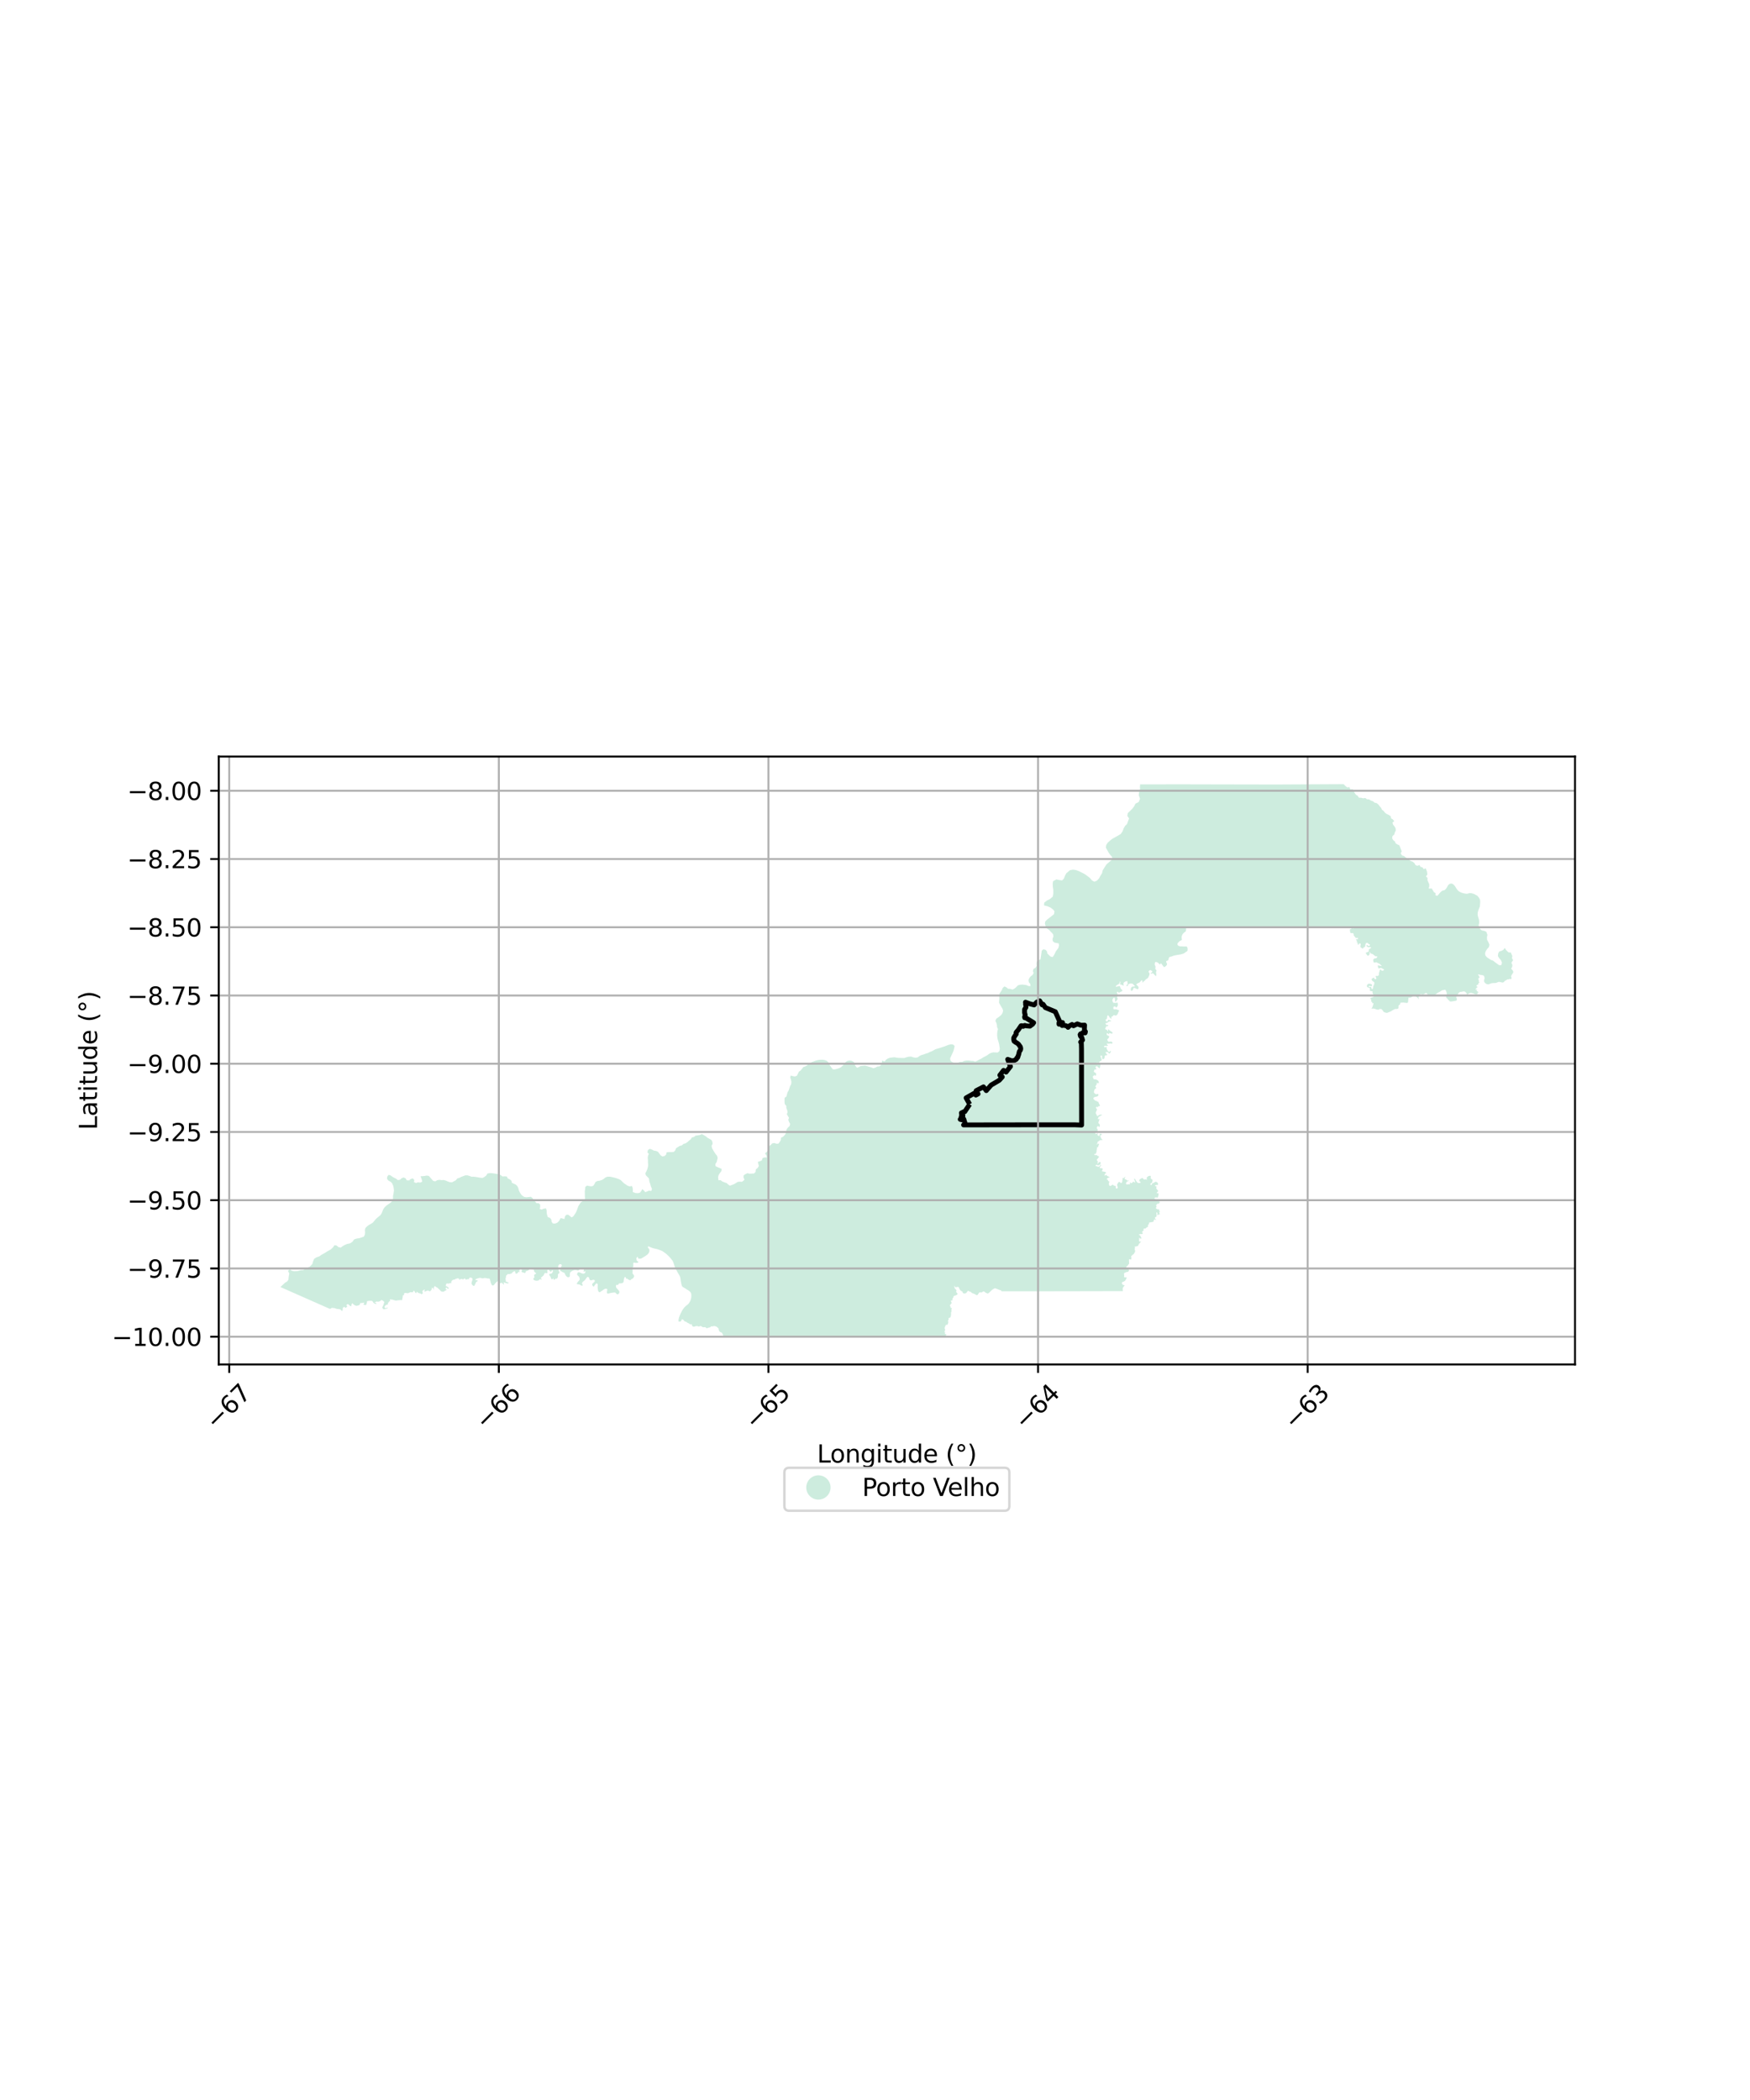 <?xml version="1.0" encoding="utf-8" standalone="no"?>
<!DOCTYPE svg PUBLIC "-//W3C//DTD SVG 1.1//EN"
  "http://www.w3.org/Graphics/SVG/1.1/DTD/svg11.dtd">
<svg xmlns:xlink="http://www.w3.org/1999/xlink" width="720pt" height="864pt" viewBox="0 0 720 864" xmlns="http://www.w3.org/2000/svg" version="1.1">
 <defs>
  <style type="text/css">*{stroke-linejoin: round; stroke-linecap: butt}</style>
 </defs>
 <g id="figure_1">
  <g id="patch_1">
   <path d="M 0 864 
L 720 864 
L 720 0 
L 0 0 
z
" style="fill: #ffffff"/>
  </g>
  <g id="axes_1">
   <g id="patch_2">
    <path d="M 90 561.373 
L 648 561.373 
L 648 311.267 
L 90 311.267 
z
" style="fill: #ffffff"/>
   </g>
   <g id="PatchCollection_1">
    <path d="M 459.554 408.147 
L 459.542 408.17 
L 459.555 408.472 
L 459.816 409.231 
L 459.792 409.455 
L 459.585 410.149 
L 459.687 410.539 
L 459.877 410.969 
L 459.733 411.164 
L 459.536 411.431 
L 459.397 411.697 
L 459.002 412.129 
L 458.851 412.123 
L 458.802 412.031 
L 458.767 411.544 
L 458.719 410.877 
L 458.611 410.584 
L 458.435 410.486 
L 458.321 410.423 
L 457.831 410.908 
L 457.801 410.989 
L 457.696 411.271 
L 457.663 411.573 
L 457.659 411.607 
L 457.763 412.077 
L 457.939 412.437 
L 458.071 412.566 
L 458.281 412.577 
L 458.923 412.611 
L 459.542 412.525 
L 459.856 412.586 
L 459.858 412.614 
L 459.859 412.63 
L 459.86 412.641 
L 459.869 412.778 
L 459.9 413.233 
L 459.906 413.321 
L 459.914 413.438 
L 459.911 413.456 
L 459.885 413.63 
L 459.874 413.704 
L 459.718 414.063 
L 459.596 414.224 
L 459.253 414.502 
L 459.194 414.55 
L 459.177 414.536 
L 459.166 414.526 
L 459.102 414.467 
L 459.011 414.385 
L 458.932 414.073 
L 458.833 414.077 
L 458.349 414.1 
L 458.168 414.241 
L 458.085 414.455 
L 458.045 414.831 
L 458.139 415.186 
L 458.254 415.246 
L 459.255 415.227 
L 460.026 415.526 
L 460.338 415.648 
L 460.413 415.677 
L 460.429 415.853 
L 460.163 416.345 
L 460.021 416.75 
L 459.933 417.001 
L 459.622 417.502 
L 459.292 417.773 
L 459.046 417.831 
L 458.571 417.749 
L 458.217 417.62 
L 457.754 418.119 
L 457.218 418.373 
L 457.281 419.103 
L 457.177 419.147 
L 456.918 418.964 
L 456.479 418.546 
L 456.161 417.942 
L 455.93 417.783 
L 455.597 417.789 
L 455.444 419.026 
L 455.373 419.158 
L 455.108 419.358 
L 454.896 419.595 
L 454.928 419.918 
L 455.065 420.092 
L 455.36 420.254 
L 455.52 420.278 
L 455.712 420.121 
L 455.97 419.574 
L 456.216 419.621 
L 456.896 419.867 
L 457.139 420.023 
L 457.104 420.186 
L 456.636 420.191 
L 456.127 420.357 
L 455.501 420.844 
L 454.904 420.955 
L 454.799 421.174 
L 455.179 421.66 
L 455.437 421.773 
L 455.668 421.671 
L 455.936 421.759 
L 455.967 421.953 
L 455.856 422.08 
L 455.555 422.219 
L 455.078 422.279 
L 455.05 422.454 
L 454.686 423.318 
L 454.791 423.462 
L 455.379 423.706 
L 455.743 424.21 
L 455.863 424.293 
L 455.918 424.171 
L 455.918 423.965 
L 455.813 423.666 
L 455.847 423.523 
L 456.053 423.524 
L 456.89 424.192 
L 457.444 424.537 
L 457.822 424.994 
L 457.614 425.199 
L 457.375 425.27 
L 456.55 425.037 
L 456.29 425.021 
L 456.352 425.298 
L 456.149 425.476 
L 456.016 425.454 
L 455.576 425.014 
L 455.366 425.125 
L 455.372 425.588 
L 455.453 425.904 
L 456.173 426.209 
L 456.279 426.326 
L 456.345 426.575 
L 456.101 427.071 
L 455.594 427.639 
L 455.57 427.868 
L 455.989 428.608 
L 456.772 428.593 
L 456.957 428.513 
L 457.191 428.543 
L 457.459 428.685 
L 457.683 428.896 
L 457.743 429.122 
L 457.576 429.298 
L 457.333 429.374 
L 457.04 429.344 
L 456.827 429.257 
L 456.254 429.384 
L 455.776 429.365 
L 455.428 429.273 
L 455.388 429.38 
L 455.471 429.681 
L 455.65 429.97 
L 455.897 430.21 
L 455.715 430.303 
L 455.006 430.293 
L 454.732 430.236 
L 454.343 430.289 
L 454.291 430.452 
L 454.303 430.645 
L 454.384 430.853 
L 454.51 430.952 
L 454.707 430.899 
L 455.178 430.561 
L 455.378 431.629 
L 455.835 432.404 
L 456.226 432.817 
L 456.426 432.804 
L 456.643 432.604 
L 456.784 432.34 
L 456.973 432.419 
L 457.073 432.696 
L 456.971 432.885 
L 456.485 433.481 
L 456.392 433.498 
L 455.732 432.825 
L 454.948 432.815 
L 454.862 432.951 
L 454.913 433.099 
L 455.256 433.604 
L 455.588 433.976 
L 455.437 434.127 
L 455.229 434.185 
L 454.695 434.198 
L 454.609 434.33 
L 454.458 434.817 
L 454.436 435.231 
L 454.344 435.464 
L 454.183 435.656 
L 454.002 435.724 
L 453.718 435.748 
L 453.582 435.713 
L 453.425 435.298 
L 453.361 434.721 
L 453.459 434.462 
L 453.232 434.293 
L 452.924 434.271 
L 452.806 434.455 
L 452.815 434.56 
L 452.923 435.046 
L 453.196 435.684 
L 453.321 436.125 
L 452.978 436.457 
L 452.528 436.711 
L 452.097 437.21 
L 451.919 437.264 
L 451.371 437.154 
L 451.161 437.171 
L 451.081 437.262 
L 451.111 437.446 
L 451.259 437.79 
L 451.435 437.794 
L 451.484 438.009 
L 451.813 438.16 
L 451.984 438.107 
L 452.325 437.823 
L 452.507 437.786 
L 452.676 438.004 
L 452.739 438.208 
L 452.472 439.378 
L 452.394 439.472 
L 452.251 439.48 
L 451.53 438.803 
L 451.36 438.713 
L 451.035 438.721 
L 450.779 438.91 
L 450.689 439.062 
L 451.102 439.871 
L 451.059 439.97 
L 450.557 439.984 
L 450.337 440.033 
L 450.245 440.185 
L 450.048 440.799 
L 450.07 440.978 
L 450.234 441.143 
L 450.874 441.499 
L 450.939 441.604 
L 450.973 442.188 
L 450.905 442.406 
L 450.649 442.621 
L 450.557 442.622 
L 450.486 442.523 
L 450.474 442.242 
L 450.279 442.288 
L 449.882 442.675 
L 449.691 442.789 
L 449.617 442.936 
L 449.611 443.223 
L 449.788 443.479 
L 449.842 443.852 
L 450.04 444.04 
L 450.325 444.108 
L 450.85 444.09 
L 451.371 444.318 
L 451.832 444.652 
L 451.997 444.88 
L 452.018 444.943 
L 452.073 445.445 
L 451.968 445.661 
L 451.789 445.707 
L 451.401 445.544 
L 451.256 445.422 
L 451.148 445.417 
L 451.167 445.575 
L 451.327 445.806 
L 451.028 446.395 
L 450.681 446.94 
L 450.697 447.129 
L 451.025 447.538 
L 450.88 447.827 
L 450.381 448.129 
L 450.137 448.831 
L 450.07 449.343 
L 450.097 449.587 
L 450.535 449.979 
L 450.803 450.155 
L 451.219 450.222 
L 451.564 450.029 
L 451.906 450.212 
L 451.937 450.393 
L 451.9 450.668 
L 451.632 450.967 
L 451.42 451.115 
L 450.472 451.328 
L 450.263 451.414 
L 450.102 451.51 
L 449.866 451.743 
L 449.851 452.123 
L 450.609 452.86 
L 450.744 452.894 
L 451.09 452.849 
L 451.265 453.166 
L 451.407 453.214 
L 451.619 453.201 
L 451.816 453.273 
L 451.946 453.464 
L 452.17 454.167 
L 452.581 454.819 
L 452.473 454.985 
L 452.229 455.126 
L 451.996 455.094 
L 451.847 455.199 
L 451.659 455.508 
L 451.537 455.573 
L 451.361 455.416 
L 451.188 455.347 
L 451.018 455.432 
L 450.896 455.64 
L 450.979 456.012 
L 451.185 456.176 
L 451.277 456.349 
L 451.321 456.524 
L 451.123 457.004 
L 450.926 457.484 
L 450.828 457.807 
L 450.855 458.112 
L 451.072 458.436 
L 451.323 459.096 
L 451.37 459.146 
L 451.681 459.197 
L 451.866 458.986 
L 452.188 458.766 
L 452.545 458.627 
L 452.953 458.621 
L 453.361 458.615 
L 453.379 458.735 
L 453.173 458.892 
L 452.235 459.361 
L 452.035 459.519 
L 451.699 460.188 
L 451.731 460.435 
L 451.825 460.46 
L 452.396 460.434 
L 452.424 460.471 
L 452.452 460.508 
L 452.156 460.967 
L 452.097 461.302 
L 451.904 461.866 
L 451.928 462.065 
L 452.389 462.557 
L 452.473 462.745 
L 452.504 463.417 
L 452.377 463.595 
L 452.233 463.596 
L 451.955 463.454 
L 451.919 463.336 
L 451.827 463.273 
L 451.629 463.389 
L 451.432 463.505 
L 451.284 463.815 
L 451.228 464.212 
L 451.623 464.673 
L 451.64 464.886 
L 451.524 465.37 
L 451.416 465.523 
L 450.536 465.866 
L 450.556 466.02 
L 450.703 466.37 
L 450.896 466.593 
L 451.076 466.566 
L 451.479 466.279 
L 451.62 466.247 
L 451.642 466.477 
L 451.512 466.919 
L 451.608 467.083 
L 452.042 467.36 
L 452.199 467.404 
L 452.295 467.295 
L 452.492 466.552 
L 452.682 466.42 
L 453.136 466.49 
L 453.252 466.546 
L 453.28 466.669 
L 453.166 467.03 
L 453.01 467.078 
L 452.695 467.07 
L 452.572 467.208 
L 452.855 467.783 
L 452.985 468.379 
L 453.297 468.556 
L 453.558 468.885 
L 453.555 469.066 
L 452.987 469.023 
L 452.87 469.051 
L 452.753 469.08 
L 452.479 469.176 
L 451.904 469.602 
L 451.585 469.746 
L 451.485 470.487 
L 451.123 470.63 
L 451.213 470.775 
L 451.488 470.727 
L 451.749 470.596 
L 451.977 470.558 
L 452.183 470.743 
L 451.705 472.017 
L 451.308 472.045 
L 451.348 472.402 
L 451.182 473.309 
L 451.096 474.157 
L 451.022 474.317 
L 450.815 474.311 
L 450.828 474.489 
L 450.938 474.625 
L 450.754 474.828 
L 450.393 474.714 
L 450.289 474.729 
L 450.279 475.048 
L 450.372 475.223 
L 450.502 475.295 
L 450.686 475.28 
L 450.954 475.168 
L 451.299 475.322 
L 451.647 475.595 
L 451.925 475.69 
L 452.087 475.794 
L 452.249 475.899 
L 451.89 476.319 
L 451.692 476.634 
L 451.466 476.873 
L 451.241 477.112 
L 451.259 477.233 
L 451.513 477.725 
L 451.737 477.907 
L 451.74 478.086 
L 451.493 478.543 
L 451.54 478.746 
L 451.617 478.808 
L 451.7 478.758 
L 451.848 478.509 
L 452.362 478.069 
L 452.483 478.041 
L 452.719 478.138 
L 452.809 478.222 
L 452.845 478.4 
L 452.744 478.944 
L 452.639 479.062 
L 452.258 479.303 
L 452.109 479.363 
L 451.961 479.423 
L 451.709 479.431 
L 451.216 479.243 
L 451.003 479.226 
L 450.861 479.419 
L 450.748 479.751 
L 451.182 479.826 
L 451.589 479.978 
L 451.958 480.045 
L 452.186 479.975 
L 452.326 479.876 
L 452.79 479.293 
L 452.962 479.242 
L 453.032 479.261 
L 453.102 479.279 
L 452.506 480.189 
L 452.473 480.456 
L 452.578 480.6 
L 452.674 480.641 
L 453.114 480.609 
L 453.302 480.642 
L 453.733 480.849 
L 453.714 480.998 
L 453.37 481.813 
L 453.511 481.952 
L 453.976 482.017 
L 454.059 482.029 
L 454.766 482.179 
L 455.092 482.427 
L 455.049 482.596 
L 454.729 482.774 
L 454.676 482.862 
L 454.404 483.499 
L 454.442 483.732 
L 455.049 483.409 
L 455.231 483.449 
L 455.527 483.807 
L 456.334 484.185 
L 456.54 484.48 
L 455.924 484.545 
L 455.653 484.75 
L 455.308 485.193 
L 455.416 485.271 
L 455.675 485.34 
L 455.826 485.525 
L 455.828 485.665 
L 456.017 485.925 
L 456.164 486.041 
L 456.39 486.112 
L 456.383 486.284 
L 456.217 486.826 
L 456.229 487.112 
L 456.269 487.448 
L 456.371 487.662 
L 456.597 487.934 
L 456.799 487.932 
L 457.144 487.827 
L 457.673 487.411 
L 457.906 487.464 
L 458.137 487.701 
L 458.844 487.934 
L 459.093 488.044 
L 459.202 488.175 
L 459.074 488.249 
L 459.009 488.42 
L 459.132 488.814 
L 459.329 489.046 
L 459.588 488.992 
L 459.751 488.839 
L 459.878 488.598 
L 459.593 487.457 
L 459.72 487.084 
L 459.992 486.716 
L 460.13 486.425 
L 460.397 486.273 
L 460.759 486.356 
L 460.94 486.588 
L 461.261 486.756 
L 461.393 486.726 
L 461.676 486.347 
L 461.732 486.163 
L 461.751 485.629 
L 461.855 485.429 
L 461.874 485.203 
L 461.813 484.9 
L 461.901 484.684 
L 462.345 484.653 
L 462.518 484.585 
L 462.727 484.278 
L 462.904 484.14 
L 462.988 484.233 
L 462.681 484.866 
L 462.731 485.128 
L 463.245 485.261 
L 463.562 485.525 
L 464.021 485.784 
L 464.15 485.786 
L 464.361 485.584 
L 464.434 485.675 
L 464.243 485.971 
L 464.071 486.023 
L 463.846 485.983 
L 463.766 486.023 
L 463.721 486.191 
L 463.498 486.299 
L 463.242 486.873 
L 463.35 487.178 
L 463.461 487.3 
L 463.585 487.346 
L 464.267 487.247 
L 464.795 487.246 
L 464.925 487.124 
L 464.924 486.928 
L 464.838 486.684 
L 464.831 486.396 
L 464.985 486.491 
L 465.226 486.791 
L 465.399 486.789 
L 465.901 486.61 
L 466.009 486.383 
L 466.311 486.137 
L 466.88 486.564 
L 466.979 486.55 
L 467.01 486.177 
L 466.582 485.075 
L 466.699 484.939 
L 466.832 484.973 
L 467.042 485.181 
L 467.268 485.609 
L 467.691 486.25 
L 468.03 486.563 
L 468.32 486.755 
L 468.563 486.766 
L 468.8 486.648 
L 469.123 486.784 
L 469.198 486.721 
L 469.229 486.523 
L 469.176 486.249 
L 469.056 486.044 
L 468.872 486.016 
L 468.711 486.137 
L 468.697 485.89 
L 468.746 485.632 
L 468.853 485.306 
L 469.142 485.069 
L 469.41 484.934 
L 469.903 484.663 
L 470.165 484.649 
L 470.267 484.972 
L 470.655 485.263 
L 471.179 485.272 
L 471.495 485.137 
L 471.715 485.442 
L 471.854 485.391 
L 471.873 485.228 
L 471.777 484.744 
L 471.936 484.254 
L 472.664 483.813 
L 473.376 483.762 
L 473.464 484.011 
L 473.401 484.703 
L 473.484 484.888 
L 473.683 485.068 
L 474.122 485.327 
L 474.196 485.707 
L 474.021 486.403 
L 473.928 486.566 
L 473.798 486.723 
L 473.502 486.854 
L 473.29 487.069 
L 473.413 487.523 
L 473.5 487.601 
L 473.518 487.606 
L 473.701 487.55 
L 473.949 487.169 
L 473.999 486.95 
L 474.073 486.86 
L 474.479 486.768 
L 475.298 486.247 
L 475.533 486.234 
L 475.863 486.299 
L 476.096 486.466 
L 476.439 486.868 
L 476.46 487.345 
L 476.318 487.507 
L 476.05 487.565 
L 475.89 487.422 
L 475.557 487.591 
L 475.191 487.685 
L 475.284 488.031 
L 475.755 488.08 
L 475.841 488.337 
L 475.723 488.668 
L 475.715 488.923 
L 476.436 489.89 
L 476.547 490.103 
L 476.18 490.398 
L 475.927 490.718 
L 476.004 490.988 
L 476.353 490.874 
L 476.633 490.949 
L 476.639 491.871 
L 476.478 492.127 
L 476.435 492.613 
L 476.127 492.734 
L 475.807 492.628 
L 475.289 492.66 
L 475.015 492.921 
L 474.987 493.249 
L 475.261 493.283 
L 475.48 493.446 
L 475.73 493.814 
L 475.881 493.802 
L 476.208 494.009 
L 476.433 493.961 
L 476.63 494.03 
L 476.809 494.269 
L 477.243 494.47 
L 477.271 494.621 
L 477.142 494.744 
L 476.971 494.752 
L 476.932 494.977 
L 476.849 495.132 
L 476.629 495.235 
L 476.14 495.221 
L 476.051 495.421 
L 475.705 495.74 
L 475.677 496.085 
L 475.847 496.401 
L 475.84 496.527 
L 475.563 496.953 
L 475.573 497.111 
L 475.988 497.443 
L 476.146 497.511 
L 476.207 497.526 
L 476.907 497.595 
L 477.017 497.787 
L 476.836 498.027 
L 476.873 498.182 
L 477.161 498.29 
L 477.206 498.381 
L 476.95 498.879 
L 476.945 499.069 
L 477.205 499.512 
L 477.083 499.603 
L 476.809 499.648 
L 476.241 499.92 
L 476.134 499.891 
L 476.213 499.289 
L 476.133 499.002 
L 476.023 498.864 
L 475.832 498.823 
L 475.755 498.897 
L 475.847 499.692 
L 475.829 500.444 
L 475.734 500.614 
L 475.212 500.858 
L 475.16 501.087 
L 475.228 501.38 
L 475.308 501.492 
L 475.613 501.669 
L 475.57 501.867 
L 475.458 501.985 
L 475.336 501.9 
L 475.301 501.729 
L 475.11 501.669 
L 474.691 501.962 
L 474.658 502.458 
L 474.572 502.585 
L 474.43 502.676 
L 474.074 502.774 
L 473.098 502.927 
L 472.794 503.036 
L 472.676 503.138 
L 472.782 503.458 
L 472.711 503.638 
L 472.344 503.951 
L 472.261 504.114 
L 472.359 504.549 
L 472.358 504.583 
L 471.974 504.901 
L 471.647 505.085 
L 471.296 505.434 
L 470.957 505.484 
L 470.81 505.428 
L 470.656 505.441 
L 470.554 505.604 
L 470.437 505.879 
L 470.554 506.174 
L 470.329 506.41 
L 469.894 506.751 
L 469.866 506.906 
L 469.925 507.06 
L 470.175 507.285 
L 470.189 507.446 
L 469.956 507.705 
L 469.635 507.742 
L 469.302 507.69 
L 469.124 507.734 
L 468.988 507.843 
L 468.665 507.791 
L 468.6 507.994 
L 468.727 508.161 
L 469.067 508.295 
L 469.232 508.525 
L 469.362 508.92 
L 469.549 509.196 
L 469.601 509.362 
L 469.586 509.523 
L 469.45 509.615 
L 469.118 509.575 
L 468.698 509.309 
L 468.554 509.378 
L 468.59 509.558 
L 468.739 509.673 
L 468.769 509.852 
L 468.622 509.918 
L 468.683 510.065 
L 468.622 510.207 
L 468.637 510.372 
L 468.729 510.699 
L 468.825 510.836 
L 468.982 510.88 
L 469.272 510.752 
L 469.432 510.75 
L 469.426 510.917 
L 468.562 511.807 
L 468.391 512.265 
L 468.082 512.689 
L 467.916 512.744 
L 467.575 512.731 
L 467.373 512.834 
L 466.858 512.904 
L 466.798 513.061 
L 466.995 513.326 
L 466.995 513.501 
L 466.798 513.787 
L 466.779 513.965 
L 466.998 514.405 
L 467.017 514.924 
L 466.961 515.068 
L 466.797 515.392 
L 466.647 515.556 
L 466.499 515.887 
L 466.35 516.06 
L 466.045 516.188 
L 465.851 516.511 
L 465.525 516.63 
L 465.439 516.767 
L 465.411 517.144 
L 465.491 517.521 
L 465.496 517.841 
L 465.442 518.029 
L 465.342 518.156 
L 465.18 518.234 
L 464.856 518.084 
L 464.684 518.065 
L 464.536 518.163 
L 464.477 518.346 
L 464.554 519.881 
L 464.475 520.047 
L 464.224 520.264 
L 464.128 520.458 
L 463.948 520.76 
L 463.661 520.957 
L 463.504 521.007 
L 463.418 521.151 
L 463.406 521.497 
L 463.483 521.633 
L 464.123 522.102 
L 464.393 522.343 
L 464.511 522.544 
L 464.43 522.898 
L 464.19 523.184 
L 463.989 523.296 
L 463.398 523.392 
L 463.17 523.476 
L 462.561 523.769 
L 462.475 523.897 
L 462.446 524.227 
L 462.505 524.581 
L 462.52 524.602 
L 462.516 524.646 
L 462.536 524.763 
L 462.472 525.27 
L 462.521 525.429 
L 462.672 525.52 
L 462.829 525.549 
L 463.192 525.503 
L 463.536 525.582 
L 463.528 525.742 
L 463.045 526.75 
L 462.792 526.997 
L 462.494 527.215 
L 461.81 527.478 
L 461.674 527.583 
L 461.569 527.749 
L 461.538 527.912 
L 461.84 528.513 
L 462.147 528.679 
L 462.512 528.709 
L 462.66 528.776 
L 462.65 528.949 
L 462.181 529.515 
L 462.018 529.822 
L 461.913 530.204 
L 461.898 530.407 
L 461.994 531.199 
L 455.366 531.215 
L 455.272 531.213 
L 445.012 531.234 
L 433.188 531.255 
L 430.727 531.258 
L 417.934 531.261 
L 417.604 531.261 
L 412.023 531.261 
L 411.938 530.99 
L 411.665 530.805 
L 411.305 530.751 
L 409.464 530.024 
L 409.156 530.092 
L 408.489 530.459 
L 408.026 530.818 
L 406.95 531.867 
L 406.586 532.119 
L 406.296 532.204 
L 405.375 531.762 
L 405.017 531.417 
L 404.676 531.304 
L 404.402 531.39 
L 403.923 531.739 
L 403.085 531.728 
L 402.794 531.847 
L 402.433 532.482 
L 402.125 532.816 
L 402.005 532.867 
L 401.578 532.796 
L 401.254 532.495 
L 400.964 532.442 
L 400.726 532.261 
L 400.162 532.104 
L 399.753 531.922 
L 399.566 531.647 
L 399.31 531.491 
L 398.713 531.308 
L 398.526 531.118 
L 398.218 531.075 
L 398.095 531.301 
L 397.756 531.622 
L 397.652 531.843 
L 397.516 531.988 
L 397.307 532.092 
L 396.889 532.136 
L 396.774 532.219 
L 396.555 532.229 
L 396.323 531.966 
L 396.128 531.97 
L 396.056 531.907 
L 396.078 531.561 
L 396.036 531.445 
L 395.662 531.271 
L 395.433 531.081 
L 395.114 530.919 
L 394.708 530.213 
L 394.541 529.738 
L 394.206 529.437 
L 393.67 529.535 
L 393.542 529.509 
L 393.299 529.623 
L 393.163 529.608 
L 392.979 529.477 
L 392.885 529.322 
L 392.737 529.079 
L 392.552 528.913 
L 392.679 529.273 
L 392.699 529.696 
L 392.819 530.088 
L 393.373 530.621 
L 393.586 531.077 
L 393.607 531.221 
L 393.429 531.185 
L 393.371 531.238 
L 393.391 531.618 
L 393.675 531.827 
L 393.775 532.097 
L 393.98 532.272 
L 394.058 532.415 
L 393.787 532.553 
L 393.578 532.79 
L 393.193 532.974 
L 392.786 533.055 
L 392.457 533.241 
L 392.242 533.509 
L 392.262 533.718 
L 392.076 534.04 
L 391.789 534.307 
L 391.789 534.401 
L 391.988 534.516 
L 391.952 534.617 
L 391.859 534.688 
L 391.922 534.843 
L 391.858 534.936 
L 391.229 535.131 
L 391.229 535.312 
L 391.595 536.089 
L 391.575 536.176 
L 391.231 536.318 
L 391.215 536.731 
L 391.015 536.766 
L 390.801 536.894 
L 390.864 537.2 
L 391.047 537.595 
L 391.068 537.864 
L 391.196 537.965 
L 391.21 538.152 
L 391.302 538.217 
L 391.452 538.167 
L 391.617 538.208 
L 391.666 538.344 
L 391.615 538.48 
L 391.372 538.787 
L 391.365 538.9 
L 391.52 539.065 
L 391.534 539.172 
L 391.47 539.244 
L 391.47 539.357 
L 391.518 539.431 
L 391.389 539.807 
L 391.296 539.907 
L 391.309 540.058 
L 391.23 540.212 
L 391.329 540.449 
L 391.271 540.607 
L 391.305 541.056 
L 391.183 541.342 
L 391.203 541.644 
L 390.77 542.248 
L 390.537 542.194 
L 390.415 542.2 
L 390.322 542.272 
L 390.243 542.566 
L 390.306 542.95 
L 389.954 543.476 
L 390.145 543.764 
L 390.209 544.022 
L 390.05 544.266 
L 390.034 544.693 
L 389.92 544.789 
L 389.862 544.961 
L 389.726 545.04 
L 389.312 545.052 
L 389.162 545.098 
L 389.154 545.192 
L 388.895 545.6 
L 388.643 546.349 
L 388.62 546.585 
L 388.812 546.759 
L 388.747 546.949 
L 388.936 547.206 
L 388.717 547.3 
L 388.766 547.498 
L 388.55 547.992 
L 388.6 548.107 
L 388.957 548.148 
L 388.92 548.263 
L 388.727 548.398 
L 388.662 548.516 
L 388.898 548.869 
L 389.296 548.975 
L 389.381 549.04 
L 389.362 549.159 
L 389.314 549.252 
L 389.031 549.5 
L 389.058 549.652 
L 389.242 549.998 
L 363.511 550 
L 361.052 550 
L 348.866 550.005 
L 326.382 550.003 
L 322.156 550.001 
L 316.159 549.998 
L 297.667 549.981 
L 297.581 549.55 
L 297.106 548.465 
L 296.939 548.279 
L 296.215 547.96 
L 295.973 547.742 
L 295.895 547.645 
L 295.645 546.907 
L 295.621 546.531 
L 295.211 546.16 
L 294.598 545.705 
L 294.212 545.673 
L 293.898 545.549 
L 293.624 545.582 
L 293.283 545.711 
L 292.623 545.687 
L 292.121 546.115 
L 291.393 546.252 
L 290.902 546.481 
L 290.661 546.465 
L 290.293 546.091 
L 290.016 546.018 
L 289.508 546.069 
L 289.055 546.024 
L 288.528 545.636 
L 288.3 545.565 
L 287.955 545.609 
L 287.628 545.785 
L 287.367 545.742 
L 286.916 545.592 
L 286.775 545.576 
L 286.226 545.617 
L 285.564 545.842 
L 285.204 545.793 
L 284.825 545.584 
L 284.673 545.381 
L 284.691 545.058 
L 284.673 544.969 
L 284.612 544.871 
L 284.512 544.818 
L 284.41 544.81 
L 284.073 544.869 
L 283.786 544.812 
L 283.466 544.506 
L 282.88 544.258 
L 282.477 543.935 
L 281.61 543.576 
L 281.509 543.505 
L 281.324 543.214 
L 280.999 542.898 
L 280.963 542.876 
L 280.637 542.793 
L 280.453 542.896 
L 280.271 543.433 
L 280.1 543.656 
L 279.668 543.749 
L 279.369 543.761 
L 279.297 543.729 
L 279.224 543.698 
L 279.164 543.499 
L 279.18 542.938 
L 279.355 542.095 
L 279.722 541.114 
L 280.532 539.399 
L 281.04 538.605 
L 281.525 537.952 
L 282.109 537.365 
L 282.948 536.716 
L 283.351 536.304 
L 283.851 535.538 
L 284.143 534.875 
L 284.361 534.066 
L 284.436 533.5 
L 284.433 532.603 
L 284.356 532.185 
L 284.286 531.971 
L 284.02 531.569 
L 283.666 531.234 
L 283.099 530.822 
L 282.747 530.64 
L 282.07 530.158 
L 281.012 529.563 
L 280.84 529.426 
L 280.609 529.126 
L 280.446 528.765 
L 280.116 527.205 
L 279.906 525.703 
L 279.772 525.25 
L 279.361 524.4 
L 278.794 523.523 
L 278.478 522.871 
L 278.11 522.275 
L 277.531 520.953 
L 277.18 519.811 
L 276.829 518.923 
L 276.576 518.529 
L 275.808 517.565 
L 275.319 517.018 
L 274.2 515.941 
L 272.725 514.874 
L 272.355 514.666 
L 271.781 514.418 
L 270.266 513.888 
L 269.375 513.719 
L 268.34 513.42 
L 267.262 512.986 
L 266.975 512.818 
L 266.682 512.788 
L 266.602 512.86 
L 266.565 513.237 
L 266.634 513.444 
L 267.005 513.784 
L 267.123 513.982 
L 267.191 514.73 
L 266.965 515.438 
L 266.572 515.938 
L 266.186 516.316 
L 265.678 516.631 
L 265.464 516.841 
L 265.093 517.01 
L 264.784 517.199 
L 264.581 517.382 
L 264.467 517.412 
L 263.823 517.801 
L 263.471 517.87 
L 262.738 517.858 
L 262.627 517.797 
L 262.568 517.685 
L 262.412 517.146 
L 262.301 517.1 
L 262.189 517.146 
L 261.974 517.421 
L 261.824 517.727 
L 261.823 517.984 
L 261.981 518.577 
L 262.106 518.757 
L 262.639 519.159 
L 262.655 519.266 
L 262.593 519.363 
L 262.283 519.542 
L 262.171 519.562 
L 261.595 519.584 
L 260.769 519.467 
L 260.643 519.511 
L 260.588 519.615 
L 260.544 520.036 
L 260.556 521.129 
L 260.273 521.523 
L 260.227 521.736 
L 260.289 522.94 
L 260.233 523.866 
L 260.295 524.065 
L 260.643 524.41 
L 260.825 524.719 
L 260.896 525.065 
L 260.8 525.401 
L 260.473 525.903 
L 260.306 526.042 
L 259.802 526.269 
L 259.41 526.654 
L 259.201 526.727 
L 258.751 526.565 
L 258.74 526.559 
L 258.595 526.476 
L 258.548 526.47 
L 258.339 526.299 
L 258.247 526.113 
L 258.124 526.077 
L 257.9 526.087 
L 257.634 526.067 
L 257.506 525.731 
L 257.328 525.436 
L 257.287 525.398 
L 257.195 525.383 
L 256.995 525.488 
L 256.92 525.579 
L 256.714 526.249 
L 256.557 527.37 
L 256.341 527.715 
L 256.024 527.91 
L 255.786 527.994 
L 255.451 527.965 
L 255.23 528.042 
L 254.795 527.985 
L 254.607 528.111 
L 254.479 528.385 
L 254.327 528.581 
L 254.108 528.706 
L 253.679 528.622 
L 253.566 528.646 
L 253.421 528.965 
L 253.433 529.356 
L 253.532 529.715 
L 253.649 529.925 
L 254.7 531.093 
L 254.822 531.47 
L 254.807 531.75 
L 254.757 531.963 
L 254.629 532.2 
L 254.264 532.507 
L 254.006 532.51 
L 253.698 532.38 
L 253.168 531.827 
L 252.936 531.766 
L 252.402 531.795 
L 251.18 531.973 
L 250.54 532.16 
L 250.185 532.218 
L 249.946 532.201 
L 249.776 532.015 
L 249.708 531.782 
L 249.708 531.527 
L 249.868 530.589 
L 249.794 530.374 
L 249.612 530.241 
L 249.486 530.208 
L 248.958 530.256 
L 248.725 530.35 
L 248.14 530.711 
L 247.868 530.952 
L 247.524 531.142 
L 246.98 531.535 
L 246.769 531.639 
L 246.546 531.627 
L 246.217 531.355 
L 246.038 530.87 
L 245.918 530.148 
L 245.883 529.377 
L 245.946 528.605 
L 245.841 528.269 
L 245.681 528.087 
L 245.48 528.005 
L 245.373 528.036 
L 245.129 528.218 
L 244.929 528.419 
L 244.355 529.273 
L 244.14 529.316 
L 243.964 529.173 
L 243.792 528.958 
L 243.647 528.61 
L 243.634 528.346 
L 243.822 528.053 
L 244.541 527.409 
L 244.729 527.07 
L 244.708 526.836 
L 244.546 526.642 
L 244.356 526.536 
L 243.808 526.589 
L 243.203 526.793 
L 242.935 526.754 
L 242.646 526.538 
L 242.525 526.344 
L 242.451 525.976 
L 242.282 525.595 
L 242.221 525.508 
L 241.967 525.376 
L 241.737 525.371 
L 241.558 525.487 
L 241.401 525.633 
L 240.754 526.522 
L 240.519 526.774 
L 239.694 527.477 
L 239.539 527.715 
L 239.466 528.121 
L 239.54 528.34 
L 239.798 528.729 
L 239.756 528.841 
L 239.66 528.921 
L 239.306 528.954 
L 239.053 528.87 
L 238.619 528.579 
L 238.362 528.474 
L 237.346 528.316 
L 237.322 528.097 
L 237.413 527.899 
L 237.605 527.586 
L 238.4 526.653 
L 238.495 526.41 
L 238.514 526.166 
L 238.359 525.56 
L 238.134 525.177 
L 237.466 524.531 
L 237.424 524.414 
L 237.454 524.15 
L 237.617 523.682 
L 237.842 523.49 
L 238.055 523.434 
L 238.495 523.505 
L 239.105 523.786 
L 239.712 523.994 
L 240.163 524.013 
L 240.572 523.824 
L 240.741 523.642 
L 240.868 523.258 
L 240.84 523.019 
L 240.708 523.018 
L 240.421 523.2 
L 240.162 523.211 
L 240.063 523.124 
L 240.045 523.006 
L 240.183 522.698 
L 240.227 522.113 
L 240.183 521.767 
L 240.081 521.731 
L 239.922 521.895 
L 239.314 521.813 
L 238.985 521.838 
L 238.745 521.973 
L 238.054 522.656 
L 237.818 522.717 
L 236.886 522.538 
L 236.421 522.547 
L 235.993 522.625 
L 235.29 522.964 
L 234.788 523.346 
L 234.643 523.501 
L 234.52 523.755 
L 234.465 524.029 
L 234.471 524.992 
L 234.375 525.229 
L 234.135 525.461 
L 233.609 525.482 
L 233.408 525.419 
L 232.893 524.962 
L 232.746 524.757 
L 232.28 523.791 
L 232.194 523.703 
L 231.362 523.345 
L 231.146 523.172 
L 230.631 522.953 
L 230.457 522.798 
L 230.524 522.545 
L 230.57 521.986 
L 230.789 521.536 
L 230.903 521.163 
L 231.128 520.716 
L 231.11 520.451 
L 230.977 520.255 
L 230.755 520.136 
L 230.54 520.115 
L 230.188 520.184 
L 229.874 520.399 
L 229.658 520.956 
L 229.699 521.77 
L 229.907 522.793 
L 230.163 523.512 
L 230.157 523.772 
L 229.681 524.129 
L 229.544 524.363 
L 229.551 525.252 
L 229.443 525.587 
L 229.227 525.96 
L 229.029 526.073 
L 228.556 526.071 
L 228.33 526.272 
L 228.148 526.525 
L 228.031 526.572 
L 227.834 526.527 
L 227.769 526.43 
L 227.788 526.008 
L 227.683 525.936 
L 227.24 526.328 
L 227.012 526.306 
L 226.789 526.156 
L 226.537 525.407 
L 226.192 524.896 
L 225.968 524.396 
L 225.97 524.264 
L 226.171 524.088 
L 226.691 524.011 
L 227.058 523.859 
L 227.246 523.648 
L 227.523 522.873 
L 227.437 522.628 
L 227.212 522.587 
L 227.126 522.65 
L 226.712 523.236 
L 226.608 523.25 
L 226.42 523.175 
L 226.038 522.691 
L 225.712 522.45 
L 225.545 522.403 
L 225.301 522.492 
L 225.173 522.668 
L 225.15 522.785 
L 225.237 523.451 
L 225.151 523.725 
L 225.052 523.815 
L 224.935 523.835 
L 224.282 523.717 
L 224.075 523.837 
L 223.597 524.801 
L 222.596 525.635 
L 222.51 525.867 
L 222.572 525.98 
L 222.83 526.14 
L 222.895 526.242 
L 222.827 526.348 
L 222.744 526.424 
L 222.634 526.438 
L 222.291 526.306 
L 222.177 526.316 
L 221.762 526.582 
L 221.583 526.803 
L 221.481 526.859 
L 220.695 526.948 
L 220.214 526.872 
L 219.813 526.711 
L 219.493 526.479 
L 219.413 526.256 
L 219.53 525.921 
L 219.807 525.659 
L 219.875 525.431 
L 219.74 524.79 
L 219.792 524.557 
L 219.891 524.425 
L 220.189 524.215 
L 220.486 524.076 
L 220.554 523.989 
L 220.563 523.875 
L 220.495 523.773 
L 220.243 523.623 
L 219.838 523.223 
L 219.712 522.932 
L 219.636 522.464 
L 219.508 522.259 
L 219.391 522.222 
L 218.892 522.198 
L 218.412 522.104 
L 218.144 522.1 
L 217.894 522.158 
L 217.67 522.339 
L 217.429 522.667 
L 216.434 522.998 
L 216.288 523.195 
L 216.175 523.62 
L 215.99 523.768 
L 215.889 523.77 
L 215.349 523.556 
L 214.89 523.466 
L 214.628 523.321 
L 214.555 523.112 
L 214.752 522.575 
L 214.736 522.458 
L 214.591 522.299 
L 214.227 522.179 
L 213.932 522.192 
L 213.82 522.252 
L 213.765 522.342 
L 213.833 522.597 
L 213.757 522.703 
L 213.528 522.823 
L 213.516 522.94 
L 213.546 523.041 
L 213.849 523.207 
L 213.867 523.309 
L 213.805 523.42 
L 213.488 523.288 
L 213.38 523.284 
L 213.217 523.404 
L 212.914 523.828 
L 212.555 524.005 
L 212.419 524.037 
L 212.197 523.996 
L 212.043 523.637 
L 211.985 523.24 
L 211.802 523.073 
L 211.54 523.012 
L 211.424 523.042 
L 211.202 523.304 
L 210.971 523.387 
L 210.793 523.533 
L 210.591 523.839 
L 210.416 523.995 
L 210.077 524.012 
L 209.849 524.136 
L 209.48 524.214 
L 208.986 524.169 
L 208.882 524.198 
L 208.512 524.632 
L 208.299 524.741 
L 208.176 524.948 
L 208.198 525.37 
L 208.028 525.887 
L 208.018 526.441 
L 208.108 526.787 
L 208.109 527.26 
L 208.189 527.339 
L 208.45 527.354 
L 208.568 527.401 
L 208.644 527.493 
L 209.22 527.667 
L 209.258 527.784 
L 209.146 527.976 
L 208.9 528.04 
L 208.127 527.905 
L 207.917 527.791 
L 207.461 527.641 
L 207.344 527.643 
L 207.165 527.743 
L 207.211 527.952 
L 207.381 528.243 
L 207.394 528.36 
L 207.323 528.466 
L 207.221 528.48 
L 206.965 528.227 
L 206.857 528.208 
L 206.494 527.711 
L 206.398 527.675 
L 206.146 527.91 
L 206.038 527.955 
L 205.696 527.952 
L 205.387 527.752 
L 205.338 527.638 
L 205.323 527.41 
L 205.412 526.973 
L 205.268 526.866 
L 204.993 526.95 
L 204.121 527.632 
L 203.729 528.025 
L 203.224 528.711 
L 202.963 528.84 
L 202.559 528.87 
L 202.352 528.731 
L 202.118 528.244 
L 201.89 527.687 
L 201.555 526.251 
L 201.373 526.093 
L 201.172 525.997 
L 200.708 526.029 
L 200.241 525.895 
L 199.336 525.778 
L 198.794 525.922 
L 198.507 525.943 
L 197.623 525.75 
L 197.352 525.731 
L 196.44 525.988 
L 195.574 526.375 
L 195.515 526.488 
L 195.577 526.577 
L 195.817 526.67 
L 196.397 526.777 
L 196.557 526.948 
L 196.551 527.055 
L 196.387 527.184 
L 196.045 527.342 
L 195.864 527.499 
L 195.632 528.064 
L 195.192 528.929 
L 195.094 529.045 
L 194.984 529.082 
L 194.865 529.066 
L 194.431 528.798 
L 194.052 528.273 
L 193.987 527.871 
L 194.12 527.302 
L 194.394 526.517 
L 194.393 526.061 
L 194.125 525.779 
L 193.621 525.602 
L 193.503 525.598 
L 193.013 525.825 
L 192.949 525.945 
L 193.053 526.202 
L 193.036 526.316 
L 192.912 526.345 
L 192.579 526.216 
L 192.468 526.239 
L 192.281 526.382 
L 192.03 526.359 
L 191.612 526.495 
L 191.531 526.425 
L 191.491 526.164 
L 191.429 526.065 
L 191.069 525.981 
L 190.844 526.167 
L 190.755 526.36 
L 190.465 526.361 
L 190.077 526.225 
L 189.599 526.198 
L 189.485 526.212 
L 189.381 526.297 
L 189.285 526.493 
L 189.162 526.532 
L 189.03 526.495 
L 188.959 526.393 
L 188.835 526.021 
L 188.592 526.021 
L 188.459 525.97 
L 188.376 525.879 
L 188.275 525.893 
L 187.975 526.059 
L 187.495 526.127 
L 187.212 526.376 
L 187.094 526.428 
L 186.586 526.489 
L 186.108 526.74 
L 185.933 526.916 
L 185.674 527.338 
L 185.637 527.477 
L 185.699 527.749 
L 185.689 527.866 
L 185.495 527.959 
L 185.147 527.906 
L 184.648 528.096 
L 184.389 528.106 
L 183.872 528.029 
L 183.764 528.054 
L 183.603 528.203 
L 183.406 528.881 
L 183.385 529.018 
L 183.431 529.15 
L 183.921 529.254 
L 184.167 529.549 
L 184.558 529.803 
L 184.633 529.902 
L 184.627 530.005 
L 184.47 530.203 
L 184.352 530.232 
L 184.217 530.203 
L 183.709 529.744 
L 183.607 529.709 
L 183.508 529.769 
L 183.35 530.054 
L 183.308 530.278 
L 183.385 530.372 
L 183.674 530.525 
L 183.715 530.621 
L 183.669 530.724 
L 183.366 530.94 
L 183.046 531.068 
L 182.648 531.382 
L 182.353 531.45 
L 181.869 531.423 
L 181.579 531.341 
L 181.342 531.164 
L 180.864 530.634 
L 179.934 529.784 
L 179.19 529.369 
L 178.978 529.144 
L 178.877 529.133 
L 178.649 529.384 
L 178.427 529.966 
L 178.473 530.442 
L 178.408 530.524 
L 178.295 530.584 
L 178.159 530.017 
L 177.789 529.81 
L 177.693 529.856 
L 177.58 530.077 
L 177.669 530.429 
L 177.611 530.555 
L 177.413 530.705 
L 177.198 531.097 
L 176.946 531.235 
L 176.705 531.274 
L 176.597 531.245 
L 176.276 531.011 
L 176.029 530.936 
L 174.754 531.407 
L 174.646 531.355 
L 174.59 531.237 
L 174.749 530.708 
L 174.757 530.607 
L 174.702 530.523 
L 174.597 530.581 
L 174.461 530.759 
L 174.329 530.679 
L 174.212 530.718 
L 174.036 530.986 
L 173.824 531.115 
L 173.783 531.223 
L 173.944 532.023 
L 173.895 532.155 
L 173.494 532.516 
L 173.396 532.489 
L 172.995 532.162 
L 172.475 532.074 
L 171.79 531.738 
L 171.519 531.491 
L 171.42 531.462 
L 171.3 531.915 
L 171.149 532.048 
L 171.045 532.038 
L 170.703 531.572 
L 170.477 531.152 
L 170.343 531.049 
L 170.209 531.022 
L 170.098 531.083 
L 170.053 531.418 
L 169.997 531.521 
L 169.799 531.64 
L 169.527 531.681 
L 168.928 531.634 
L 168.749 531.666 
L 168.157 531.961 
L 167.788 532.073 
L 167.425 532.054 
L 166.839 531.916 
L 166.361 532.068 
L 166.217 532.235 
L 166.262 532.768 
L 166.185 532.851 
L 165.825 532.894 
L 165.754 532.971 
L 165.698 533.248 
L 165.707 533.62 
L 165.602 533.972 
L 165.485 534.687 
L 165.451 534.809 
L 165.35 534.923 
L 165.183 534.969 
L 164.882 534.843 
L 164.562 534.921 
L 163.991 534.95 
L 162.836 535.114 
L 161.404 534.701 
L 160.525 534.632 
L 160.411 534.707 
L 160.356 534.853 
L 160.405 534.958 
L 160.593 535.115 
L 160.546 535.22 
L 160.045 535.53 
L 159.97 535.624 
L 159.945 535.858 
L 159.733 535.873 
L 159.638 535.972 
L 159.613 536.464 
L 159.53 536.706 
L 159.434 536.751 
L 158.954 536.791 
L 158.821 536.961 
L 158.378 537.29 
L 158.239 537.702 
L 158.266 537.932 
L 158.476 538.175 
L 158.606 538.22 
L 158.843 538.186 
L 159.286 537.997 
L 159.41 537.99 
L 159.505 538.044 
L 159.484 538.158 
L 159.317 538.322 
L 158.651 538.535 
L 157.959 538.683 
L 157.728 538.634 
L 157.406 538.25 
L 157.311 538.058 
L 157.302 537.824 
L 157.742 536.931 
L 158.109 535.774 
L 157.981 535.525 
L 157.811 535.359 
L 157.49 535.158 
L 157.422 535.045 
L 157.123 534.927 
L 156.899 534.908 
L 156.693 535.029 
L 156.411 535.297 
L 155.857 535.518 
L 155.457 535.571 
L 154.97 535.475 
L 154.809 535.494 
L 154.532 535.702 
L 154.206 535.82 
L 154.166 535.914 
L 154.251 535.977 
L 154.455 535.944 
L 154.815 536.185 
L 154.864 536.308 
L 154.843 536.431 
L 154.625 536.465 
L 154.14 536.321 
L 153.666 536.009 
L 153.337 535.479 
L 153.035 535.239 
L 152.791 535.173 
L 152.313 535.226 
L 151.882 535.181 
L 151.62 535.255 
L 151.198 535.294 
L 151.096 535.324 
L 150.986 535.438 
L 150.967 535.935 
L 150.755 536.377 
L 150.761 536.758 
L 150.354 536.968 
L 150.249 536.965 
L 150.047 536.834 
L 149.713 536.849 
L 149.556 536.712 
L 149.639 536.474 
L 149.877 536.177 
L 149.886 536.067 
L 149.713 535.957 
L 148.595 536.118 
L 148.299 536.076 
L 148.191 536.126 
L 148.117 536.634 
L 147.92 536.836 
L 147.559 537.066 
L 146.672 537.268 
L 146.034 537.063 
L 145.495 536.711 
L 145.052 536.257 
L 144.912 536.192 
L 144.746 536.549 
L 144.527 536.791 
L 144.663 537.103 
L 144.349 537.468 
L 143.868 537.15 
L 143.249 536.585 
L 143.172 536.584 
L 142.916 536.579 
L 142.617 536.87 
L 142.469 537.187 
L 142.861 537.265 
L 142.873 537.537 
L 142.617 537.72 
L 142.312 538.124 
L 141.903 537.91 
L 141.53 537.611 
L 141.286 537.936 
L 141.03 538.136 
L 140.987 538.938 
L 140.858 539.273 
L 140.645 539.384 
L 140.063 538.758 
L 139.604 538.639 
L 138.636 538.528 
L 138.313 538.443 
L 137.675 538.183 
L 136.883 538.148 
L 136.477 538.056 
L 136.365 538.209 
L 136.191 538.306 
L 135.99 538.439 
L 135.722 538.511 
L 135.703 538.503 
L 135.634 538.473 
L 133.527 537.542 
L 133.512 537.535 
L 127.29 534.788 
L 123.738 533.219 
L 123.64 533.176 
L 115.364 529.521 
L 115.589 529.313 
L 117.311 527.724 
L 118.094 527.278 
L 118.655 526.527 
L 118.784 525.317 
L 119.024 523.974 
L 118.911 523.737 
L 118.482 522.842 
L 119.234 522.226 
L 120.038 522.816 
L 121.107 523.042 
L 122.398 522.947 
L 122.775 522.856 
L 123.818 522.603 
L 124.777 522.561 
L 125.491 522.079 
L 126.339 521.746 
L 127.448 521.133 
L 128.502 520.07 
L 128.828 518.921 
L 129.263 517.908 
L 130.179 517.319 
L 131.383 516.9 
L 132.147 516.345 
L 133.738 515.443 
L 134.744 514.799 
L 136.005 514.11 
L 136.867 513.338 
L 137.637 512.322 
L 138.48 512.444 
L 139.253 513.097 
L 140.204 513.294 
L 141.002 512.696 
L 141.102 512.639 
L 141.711 512.289 
L 142.771 511.818 
L 144.041 511.554 
L 145.054 510.838 
L 145.686 509.924 
L 146.826 509.566 
L 147.904 509.416 
L 149.71 508.803 
L 150.102 507.996 
L 150.209 507.03 
L 150.174 506.633 
L 150.129 506.118 
L 150.342 505.211 
L 151.035 504.548 
L 151.805 503.966 
L 152.644 503.51 
L 153.386 503.035 
L 154.593 501.597 
L 155.145 501.08 
L 156.311 500.126 
L 156.432 500.017 
L 156.492 499.964 
L 156.551 499.911 
L 157.037 499.164 
L 157.672 497.528 
L 158.255 496.699 
L 158.957 496.033 
L 160.492 494.969 
L 161.712 493.857 
L 161.675 492.917 
L 161.708 492.015 
L 161.896 491.139 
L 162.09 489.791 
L 161.974 488.82 
L 161.81 487.959 
L 161.302 486.786 
L 160.661 486.179 
L 159.835 485.747 
L 159.237 485.037 
L 159.312 484.11 
L 159.888 483.352 
L 160.741 483.625 
L 161.416 484.134 
L 162.248 484.609 
L 163.018 484.978 
L 163.668 485.533 
L 164.552 485.398 
L 165.254 484.747 
L 166.05 484.439 
L 166.879 484.808 
L 167.347 485.606 
L 168.278 485.679 
L 168.986 485.09 
L 169.864 484.814 
L 170.453 485.5 
L 170.314 486.37 
L 171.131 486.71 
L 171.999 486.445 
L 172.887 486.547 
L 173.717 486.184 
L 173.525 485.263 
L 173.023 483.975 
L 174.705 483.837 
L 175.534 483.669 
L 176.436 483.807 
L 178.239 485.872 
L 179.139 486.039 
L 179.872 485.575 
L 180.774 485.414 
L 181.662 485.547 
L 182.528 485.489 
L 183.354 485.697 
L 184.167 486.071 
L 185.048 486.39 
L 185.979 486.438 
L 187.603 485.557 
L 188.117 484.871 
L 189.015 484.588 
L 189.766 484.2 
L 190.9 483.779 
L 191.497 483.558 
L 192.347 483.581 
L 193.183 483.832 
L 194.018 484.145 
L 194.918 484.134 
L 195.827 484.239 
L 197.713 484.584 
L 198.613 484.618 
L 199.357 484.194 
L 200.085 483.622 
L 200.535 482.839 
L 201.41 482.643 
L 202.285 482.667 
L 202.824 482.744 
L 204.954 483.05 
L 206.02 483.464 
L 206.743 484.047 
L 207.628 483.968 
L 208.534 484.05 
L 208.894 484.83 
L 209.763 485.225 
L 210.435 485.802 
L 210.604 486.645 
L 212.157 487.35 
L 212.795 487.917 
L 213.223 488.732 
L 213.476 489.758 
L 213.839 490.534 
L 214.335 491.35 
L 214.93 491.978 
L 215.716 492.458 
L 216.551 492.573 
L 218.449 492.395 
L 219.133 492.941 
L 219.533 493.731 
L 220.205 494.347 
L 220.729 495.012 
L 221.595 495.004 
L 222.254 495.646 
L 222.248 496.555 
L 222.072 497.433 
L 222.898 497.634 
L 223.672 497.3 
L 224.642 497.182 
L 224.901 498 
L 224.916 498.935 
L 225.12 499.984 
L 225.424 500.794 
L 226.238 501.036 
L 226.827 501.722 
L 226.931 502.648 
L 227.422 503.351 
L 228.364 503.421 
L 229.264 503.07 
L 229.861 502.509 
L 229.976 502.401 
L 230.672 501.142 
L 232.244 501.547 
L 232.416 500.562 
L 232.934 499.825 
L 233.771 499.751 
L 235.192 500.886 
L 235.904 500.435 
L 236.951 498.848 
L 237.33 497.989 
L 237.944 496.262 
L 238.951 494.664 
L 239.7 494.218 
L 240.624 493.848 
L 240.665 492.927 
L 240.597 490.081 
L 240.744 489.198 
L 240.797 488.344 
L 241.536 487.777 
L 242.372 487.968 
L 243.265 488.106 
L 244.075 487.881 
L 244.612 487.103 
L 244.99 486.331 
L 245.751 485.908 
L 246.713 485.772 
L 247.582 485.49 
L 248.352 485.072 
L 249.095 484.434 
L 249.966 484.129 
L 250.928 484.119 
L 252.743 484.51 
L 253.664 484.778 
L 254.53 485.094 
L 255.349 485.497 
L 256.687 486.805 
L 258.215 487.84 
L 259.066 488.132 
L 259.974 487.929 
L 260.292 488.716 
L 260.313 488.968 
L 260.365 489.573 
L 260.35 490.431 
L 261.499 490.845 
L 262.399 490.903 
L 262.827 490.818 
L 263.256 490.733 
L 263.817 490.065 
L 264.264 489.231 
L 264.923 489.813 
L 265.508 490.492 
L 265.91 490.323 
L 267.06 489.838 
L 267.942 490.022 
L 268.233 489.157 
L 267.758 488.018 
L 267.495 487.039 
L 267.203 486.216 
L 266.987 484.835 
L 265.73 483.539 
L 265.515 482.708 
L 265.927 481.965 
L 266.278 481.131 
L 266.55 480.261 
L 266.676 479.28 
L 266.577 478.331 
L 266.587 477.454 
L 266.503 476.484 
L 266.596 475.534 
L 266.954 474.75 
L 266.347 474.102 
L 266.578 473.181 
L 267.332 472.661 
L 268.235 472.963 
L 269.039 473.407 
L 269.93 473.536 
L 270.706 473.864 
L 271.788 475.313 
L 272.512 475.789 
L 273.434 475.613 
L 274.062 475.031 
L 274.287 474.085 
L 275.252 473.98 
L 276.24 473.996 
L 277.202 473.937 
L 277.83 473.269 
L 278.15 472.404 
L 279.672 471.466 
L 280.558 471.235 
L 281.207 470.638 
L 282.07 470.386 
L 282.633 470.022 
L 282.837 469.89 
L 283.494 469.283 
L 284.196 468.737 
L 284.64 468.003 
L 285.493 467.786 
L 286.171 467.255 
L 287.973 466.958 
L 288.802 466.587 
L 289.533 467.01 
L 290.365 467.491 
L 290.997 468.05 
L 292.672 468.983 
L 293.088 469.728 
L 293.184 470.627 
L 292.756 471.457 
L 292.984 472.425 
L 293.872 474.008 
L 294.453 474.842 
L 295.002 475.488 
L 295.273 476.379 
L 294.854 478.121 
L 294.312 478.916 
L 294.404 479.794 
L 295.267 480.228 
L 296.102 480.548 
L 296.912 480.938 
L 296.789 481.874 
L 296.25 482.536 
L 295.71 483.359 
L 295.439 484.26 
L 295.59 485.608 
L 295.683 485.603 
L 296.493 485.564 
L 297.196 486.102 
L 298.033 486.444 
L 298.955 486.745 
L 299.6 487.347 
L 300.314 487.829 
L 301.656 487.322 
L 302.061 487.169 
L 303.548 486.253 
L 304.464 486.178 
L 305.309 486.224 
L 306.3 485.389 
L 305.903 484.491 
L 305.925 483.626 
L 306.614 483.11 
L 306.761 483.041 
L 307.518 482.682 
L 308.343 482.894 
L 309.443 482.847 
L 310.223 482.813 
L 310.879 482.145 
L 310.946 481.298 
L 310.959 481.142 
L 311.736 480.53 
L 312.205 479.744 
L 311.802 478.033 
L 312.831 477.695 
L 313.454 477.394 
L 313.72 476.508 
L 314.564 476.195 
L 315.514 476.23 
L 315.329 475.332 
L 314.753 474.562 
L 315.4 474.005 
L 315.956 473.352 
L 316.105 471.86 
L 317.059 471.09 
L 317.695 470.435 
L 318.569 470.252 
L 319.427 470.557 
L 320.28 470.53 
L 320.844 469.775 
L 321.272 468.975 
L 321.303 468.115 
L 322.135 467.737 
L 322.742 467.119 
L 323.253 466.379 
L 323.614 464.669 
L 324.175 463.919 
L 324.871 463.288 
L 325.071 462.389 
L 324.64 461.576 
L 324.311 460.725 
L 324.622 459.902 
L 323.716 458.418 
L 324.039 457.6 
L 323.857 456.719 
L 323.515 455.882 
L 323.525 454.99 
L 322.894 454.306 
L 322.773 453.386 
L 322.781 452.515 
L 322.825 451.64 
L 323.542 451.165 
L 324.005 449.43 
L 324.492 448.595 
L 325.08 446.862 
L 325.515 446.03 
L 325.602 445.149 
L 325.435 444.232 
L 325.108 443.329 
L 325.339 442.495 
L 326.196 442.767 
L 327.084 442.893 
L 327.909 442.558 
L 328.671 440.931 
L 329.385 440.461 
L 329.58 440.213 
L 329.584 440.208 
L 329.619 440.163 
L 330.519 439.02 
L 331.345 438.743 
L 332.075 438.294 
L 333.2 437.435 
L 333.985 436.989 
L 335.711 436.355 
L 336.526 436.148 
L 337.479 436.028 
L 338.407 436.018 
L 339.276 436.123 
L 340.126 436.445 
L 340.792 437.038 
L 341.167 437.907 
L 342.101 439.277 
L 342.653 439.962 
L 343.497 439.98 
L 344.496 439.702 
L 345.222 439.499 
L 346.052 439.055 
L 347.306 437.862 
L 347.922 436.961 
L 348.639 436.512 
L 349.521 436.332 
L 350.421 436.472 
L 351.286 436.933 
L 351.572 437.805 
L 351.985 438.602 
L 352.614 439.312 
L 353.4 438.995 
L 354.13 438.573 
L 355.924 438.397 
L 357.623 438.931 
L 358.518 439.164 
L 359.303 439.498 
L 360.123 439.262 
L 360.503 439.051 
L 360.961 438.796 
L 361.867 438.718 
L 362.816 437.791 
L 362.817 437.779 
L 362.877 436.349 
L 363.983 436.726 
L 364.502 436.04 
L 365.195 435.551 
L 366.064 435.21 
L 367.894 434.985 
L 369.681 435.25 
L 372.026 435.298 
L 372.907 434.992 
L 373.813 434.769 
L 374.82 434.702 
L 375.708 435.008 
L 376.564 435.164 
L 377.55 435.053 
L 378.281 434.502 
L 379.029 434.111 
L 379.957 433.852 
L 380.783 433.531 
L 381.778 433.231 
L 382.548 432.832 
L 383.38 432.508 
L 384.943 431.668 
L 386.553 431.206 
L 387.251 430.98 
L 388.529 430.551 
L 390.222 429.906 
L 390.31 429.872 
L 391.213 429.661 
L 392.081 429.738 
L 392.385 429.992 
L 392.747 430.293 
L 392.577 431.27 
L 392.362 432.1 
L 392.057 432.935 
L 390.916 435.385 
L 391.003 436.31 
L 391.672 436.932 
L 392.553 437.254 
L 394.066 437.223 
L 394.506 437.073 
L 394.947 436.923 
L 395.89 436.893 
L 396.75 436.482 
L 397.683 436.346 
L 398.614 436.345 
L 399.474 436.463 
L 400.379 436.514 
L 401.217 436.786 
L 402.068 436.428 
L 402.878 435.951 
L 403.667 435.61 
L 404.048 435.352 
L 404.416 435.103 
L 406.107 434.222 
L 406.846 433.651 
L 407.672 433.222 
L 408.569 432.973 
L 410.508 433.039 
L 411.175 432.432 
L 411.36 431.479 
L 411.158 430.205 
L 411.058 429.576 
L 410.819 428.654 
L 410.541 427.818 
L 410.353 426.983 
L 410.258 426.109 
L 410.255 425.202 
L 410.384 424.229 
L 410.581 423.398 
L 410.215 422.605 
L 410.21 422.488 
L 410.174 421.732 
L 409.947 420.878 
L 409.819 420.617 
L 409.537 420.037 
L 409.869 419.167 
L 411.321 418.126 
L 412.026 417.479 
L 412.485 416.725 
L 412.725 415.769 
L 412.409 414.959 
L 411.447 413.34 
L 411.028 412.544 
L 411.157 410.781 
L 411.102 409.755 
L 411.216 408.791 
L 411.78 408.006 
L 411.869 407.857 
L 412.233 407.242 
L 412.569 406.448 
L 413.265 405.836 
L 414.045 406.208 
L 414.744 406.786 
L 415.693 406.869 
L 416.573 407.144 
L 417.418 406.715 
L 418.108 406.144 
L 418.749 405.431 
L 419.61 405.163 
L 420.552 405.081 
L 421.458 405.177 
L 422.296 405.296 
L 423.104 405.674 
L 423.994 405.718 
L 423.867 404.805 
L 423.303 404.127 
L 423.189 403.462 
L 423.15 403.235 
L 423.479 402.409 
L 424.068 401.685 
L 424.807 401.15 
L 424.915 400.955 
L 425.263 400.329 
L 424.958 399.517 
L 425.233 398.624 
L 426.034 398.181 
L 426.511 397.417 
L 426.459 396.505 
L 426.506 396.051 
L 426.548 395.638 
L 427.269 395.098 
L 427.442 395.009 
L 427.526 394.966 
L 428.073 394.684 
L 428.615 391.115 
L 429.275 390.56 
L 430.131 390.758 
L 430.729 391.368 
L 430.901 392.271 
L 432.178 393.543 
L 433.08 393.794 
L 433.61 393.022 
L 434.183 391.926 
L 434.393 391.428 
L 435.452 389.98 
L 435.684 389.065 
L 435.607 388.157 
L 434.495 387.939 
L 433.851 387.813 
L 433.117 387.169 
L 433.05 386.26 
L 433.388 385.368 
L 433.321 384.486 
L 432.788 383.798 
L 432.177 383.216 
L 431.661 382.621 
L 431.577 382.524 
L 430.837 382.103 
L 430.702 381.928 
L 430.313 381.423 
L 429.913 380.065 
L 430.061 379.077 
L 430.906 378.27 
L 433.648 376.137 
L 433.842 374.933 
L 433.302 374.228 
L 432.218 373.408 
L 430.843 372.826 
L 429.537 372.528 
L 429.642 371.361 
L 430.744 370.508 
L 432.005 369.875 
L 433.145 368.9 
L 433.355 367.69 
L 433.367 366.167 
L 433.151 364.727 
L 433.117 363.409 
L 433.2 362.974 
L 433.283 362.539 
L 434.613 361.83 
L 434.652 361.81 
L 435.816 362.083 
L 436.976 362.24 
L 437.696 361.514 
L 438.275 360.086 
L 438.74 359.265 
L 440.174 358.052 
L 441.421 357.781 
L 441.784 357.837 
L 442.7 357.978 
L 442.708 357.981 
L 442.765 358.002 
L 442.77 358.004 
L 444.043 358.479 
L 446.459 359.728 
L 448.419 361.211 
L 449.254 362.222 
L 450.243 362.767 
L 451.311 362.321 
L 452.208 361.365 
L 452.751 360.295 
L 453.048 359.843 
L 453.383 359.335 
L 453.7 358.038 
L 455.197 355.687 
L 457.837 353.365 
L 457.373 352.382 
L 456.787 351.706 
L 456.112 350.792 
L 454.975 348.69 
L 455.145 347.647 
L 455.755 346.692 
L 457.015 345.581 
L 457.764 345.028 
L 459.945 343.825 
L 461.092 343.129 
L 461.787 342.132 
L 461.841 342.053 
L 461.896 341.975 
L 462.312 340.765 
L 462.977 339.705 
L 463.701 339.018 
L 464.528 336.708 
L 463.806 335.667 
L 464.023 334.51 
L 465.812 332.807 
L 466.589 331.779 
L 467.155 330.646 
L 468.502 329.971 
L 469.039 328.671 
L 468.521 327.155 
L 468.629 326.062 
L 469.026 324.741 
L 469.007 323.523 
L 469.097 322.71 
L 478.655 322.711 
L 482.488 322.686 
L 488.95 322.702 
L 494.808 322.716 
L 495.297 322.717 
L 495.887 322.718 
L 501.713 322.731 
L 524.877 322.775 
L 533.605 322.731 
L 552.648 322.636 
L 552.749 322.636 
L 552.804 322.635 
L 553.519 323.36 
L 554.274 323.949 
L 555.195 323.833 
L 555.577 324.781 
L 556.551 324.713 
L 557.34 326.19 
L 557.863 326.973 
L 558.603 327.408 
L 559.084 328.191 
L 559.998 328.227 
L 560.825 328.439 
L 561.461 328.343 
L 561.724 328.304 
L 562.17 328.653 
L 562.429 328.856 
L 563.277 328.882 
L 564.044 329.394 
L 564.864 329.662 
L 565.539 330.237 
L 566.408 330.431 
L 567.067 330.968 
L 567.612 331.698 
L 568.219 332.363 
L 568.555 333.117 
L 569.277 333.669 
L 569.862 334.395 
L 570.573 334.927 
L 571.34 335.269 
L 572.141 335.78 
L 572.333 336.678 
L 573.057 337.125 
L 573.632 337.861 
L 573.599 337.887 
L 572.894 338.422 
L 573.137 339.268 
L 573.697 339.953 
L 574.157 340.726 
L 574.277 341.665 
L 573.867 342.466 
L 573.596 343.401 
L 572.921 343.956 
L 572.764 344.861 
L 573.171 345.624 
L 573.873 346.167 
L 574.222 346.991 
L 574.952 347.438 
L 575.734 347.765 
L 576.718 350.281 
L 576.277 351.07 
L 576.837 351.965 
L 577.725 352.225 
L 578.354 352.815 
L 579.164 353.259 
L 580.359 354.231 
L 581.228 354.522 
L 581.931 355.12 
L 582.371 355.919 
L 583.179 356.226 
L 583.998 355.879 
L 584.429 356.636 
L 585.24 356.864 
L 585.791 357.608 
L 586.602 357.241 
L 587.113 358.617 
L 587.229 359.518 
L 587.265 359.796 
L 586.685 360.59 
L 587.339 361.214 
L 587.282 362.118 
L 588.022 363.77 
L 588.043 364.688 
L 587.754 365.572 
L 589.082 365.563 
L 589.92 367.014 
L 590.645 367.499 
L 590.571 368.364 
L 591.421 368.553 
L 592.554 367.19 
L 593.378 366.463 
L 594.281 366.265 
L 594.918 365.687 
L 595.384 364.961 
L 595.809 364.166 
L 596.468 363.614 
L 597.299 363.5 
L 598.023 363.931 
L 598.598 364.559 
L 599.534 366.054 
L 600.156 366.662 
L 600.985 367.126 
L 601.838 367.458 
L 602.763 367.643 
L 603.647 367.735 
L 604.559 367.438 
L 605.409 367.496 
L 606.334 367.747 
L 607.829 368.545 
L 608.435 369.259 
L 608.91 370.104 
L 609.002 371.053 
L 608.864 372.928 
L 608.208 374.585 
L 607.97 375.447 
L 607.939 376.354 
L 608.148 377.312 
L 608.432 378.199 
L 608.586 379.053 
L 608.553 379.914 
L 608.328 380.775 
L 608.99 382.213 
L 609.667 382.812 
L 610.675 382.98 
L 611.51 383.366 
L 611.969 384.616 
L 611.757 385.674 
L 611.846 386.686 
L 612.392 387.683 
L 612.792 388.653 
L 612.579 389.644 
L 611.868 390.431 
L 611.32 391.257 
L 610.996 392.149 
L 611.097 393.046 
L 611.686 393.794 
L 613.371 394.921 
L 614.32 395.247 
L 615.196 395.968 
L 616.819 397.119 
L 617.728 397.062 
L 617.947 396.004 
L 617.506 395.017 
L 616.809 394.239 
L 616.286 393.339 
L 616.399 392.278 
L 616.835 391.482 
L 617.74 391.203 
L 618.507 390.812 
L 619.105 390.006 
L 619.728 390.992 
L 619.943 391.102 
L 620.067 391.359 
L 620.338 391.531 
L 620.525 391.719 
L 620.668 391.825 
L 620.979 391.921 
L 621.108 391.824 
L 621.54 391.898 
L 621.687 392.026 
L 621.829 392.565 
L 621.974 392.758 
L 622.177 393.242 
L 622.195 393.643 
L 622.023 394.118 
L 622.47 394.969 
L 622.476 395.197 
L 622.199 395.505 
L 621.905 395.934 
L 621.891 396.196 
L 622.029 396.646 
L 622.233 396.974 
L 622.22 397.235 
L 622.159 397.677 
L 622.011 398.066 
L 621.78 398.404 
L 621.756 398.526 
L 621.995 398.867 
L 622.371 399.242 
L 622.636 399.858 
L 622.593 400.095 
L 622.476 400.227 
L 622.464 400.455 
L 622.174 400.608 
L 622.218 400.807 
L 622.107 400.951 
L 621.983 400.976 
L 621.906 401.356 
L 621.796 401.392 
L 621.727 401.479 
L 621.69 401.749 
L 621.854 402.138 
L 621.873 402.436 
L 621.801 402.717 
L 621.66 402.825 
L 621.001 402.756 
L 620.77 402.904 
L 620.301 402.916 
L 619.469 403.368 
L 619.296 403.542 
L 619.069 403.603 
L 618.744 404.054 
L 618.487 404.181 
L 618.157 404.244 
L 616.804 403.963 
L 616.499 403.998 
L 615.626 404.36 
L 615.35 404.43 
L 614.305 404.45 
L 613.566 404.55 
L 612.667 404.894 
L 612.24 405.003 
L 611.982 404.964 
L 611.467 404.782 
L 610.853 404.279 
L 610.659 403.974 
L 610.58 403.424 
L 610.802 402.496 
L 610.638 401.595 
L 610.333 401.332 
L 609.455 401.106 
L 609.181 401.122 
L 608.62 400.986 
L 608.337 400.852 
L 608.198 400.912 
L 608.147 401.118 
L 608.499 401.503 
L 608.528 401.703 
L 608.783 402.184 
L 608.665 402.314 
L 608.463 402.19 
L 608.399 402.53 
L 608.21 402.65 
L 608.201 402.907 
L 608.244 403.05 
L 608.472 403.135 
L 608.383 403.752 
L 608.614 404.127 
L 608.676 404.352 
L 608.366 404.378 
L 608.247 404.579 
L 608.234 404.937 
L 608.155 405.047 
L 607.671 405.274 
L 607.521 405.444 
L 607.464 405.618 
L 607.544 405.827 
L 607.989 406.078 
L 607.895 406.195 
L 607.622 406.257 
L 607.569 406.482 
L 607.391 406.574 
L 607.022 407.136 
L 607.259 407.173 
L 607.654 407.083 
L 607.791 407.11 
L 607.643 407.338 
L 607.314 407.557 
L 607.466 407.555 
L 607.908 407.92 
L 608.235 408.126 
L 608.266 408.222 
L 608.161 408.383 
L 607.945 408.432 
L 607.788 408.532 
L 607.987 408.85 
L 607.56 409.094 
L 607.237 409.138 
L 606.783 409.007 
L 606.038 408.685 
L 605.166 408.485 
L 604.383 408.691 
L 603.924 409.072 
L 603.601 409.265 
L 603.453 408.786 
L 603.326 408.537 
L 602.716 408 
L 602.27 407.847 
L 601.105 408.09 
L 600.655 408.108 
L 600.477 408.292 
L 600.185 408.488 
L 599.945 408.794 
L 599.681 409.309 
L 599.634 409.558 
L 599.497 409.835 
L 599.238 409.91 
L 599.139 410.078 
L 599.174 410.353 
L 599.378 411.051 
L 599.374 411.448 
L 599.222 411.63 
L 599.081 411.689 
L 598.884 411.736 
L 597.548 411.992 
L 596.996 412.039 
L 596.582 412.016 
L 595.696 411.182 
L 595.488 410.858 
L 595.062 410.51 
L 594.993 410.162 
L 595.233 409.21 
L 595.232 408.723 
L 595.139 408.166 
L 594.745 407.337 
L 594.439 407.193 
L 594.218 407.299 
L 594.108 407.352 
L 593.65 407.348 
L 593.156 407.538 
L 592.563 407.925 
L 592.469 407.986 
L 591.692 408.369 
L 591.106 408.765 
L 590.407 409.322 
L 589.883 409.624 
L 589.436 409.745 
L 588.743 409.681 
L 587.64 409.688 
L 587.517 409.506 
L 587.39 409.161 
L 586.866 408.534 
L 586.553 408.578 
L 585.69 409.094 
L 585.672 409.105 
L 585.339 409.212 
L 585.001 409.076 
L 584.53 409.013 
L 584.38 409.018 
L 584.011 409.392 
L 583.877 409.751 
L 583.619 410.15 
L 583.687 411.058 
L 583.558 411.07 
L 583.428 410.733 
L 583.125 410.364 
L 582.723 410.151 
L 582.562 409.984 
L 582.429 409.736 
L 581.949 409.61 
L 581.639 409.63 
L 581.309 409.806 
L 580.957 410.155 
L 580.316 410.446 
L 579.943 410.507 
L 579.508 410.446 
L 579.29 412.386 
L 579.132 412.544 
L 578.914 412.647 
L 577.358 412.473 
L 576.703 412.5 
L 576.273 412.518 
L 576.107 412.768 
L 576.067 413.096 
L 575.984 413.296 
L 575.636 413.482 
L 575.439 413.661 
L 575.368 414.072 
L 575.358 414.794 
L 575.201 414.954 
L 574.848 415.095 
L 574.363 415.141 
L 574.114 415.09 
L 573.793 415.204 
L 572.919 415.663 
L 572.132 416.165 
L 571.19 416.508 
L 570.869 416.671 
L 570.493 416.706 
L 570.053 416.635 
L 569.569 416.455 
L 569.217 416.24 
L 568.881 415.714 
L 568.552 415.348 
L 568.339 415.19 
L 567.911 415.092 
L 567.501 415.194 
L 567.298 415.347 
L 567.017 415.432 
L 566.503 415.342 
L 565.286 414.947 
L 564.171 414.972 
L 564.373 414.807 
L 564.522 414.606 
L 564.726 414.121 
L 565.079 412.976 
L 565.052 412.756 
L 564.833 412.698 
L 564.461 412.832 
L 564.659 412.413 
L 564.478 412.221 
L 564.278 412.167 
L 564.137 412.068 
L 564.199 411.504 
L 564.035 411.134 
L 563.788 410.759 
L 563.903 410.58 
L 564.564 410.379 
L 564.887 410.217 
L 565.393 409.885 
L 565.517 409.672 
L 565.03 409.438 
L 565.011 409.268 
L 564.668 408.386 
L 564.703 407.838 
L 563.745 407.724 
L 563.6 407.404 
L 563.585 406.707 
L 563.468 406.444 
L 562.636 406.173 
L 562.399 405.828 
L 562.362 405.558 
L 562.669 404.945 
L 563.022 404.749 
L 563.713 404.757 
L 564.115 404.863 
L 564.451 405.133 
L 564.549 405.446 
L 564.293 405.732 
L 564.01 405.784 
L 563.564 405.642 
L 563.253 405.627 
L 563.105 405.908 
L 563.206 406.056 
L 563.563 406.104 
L 564.057 406.032 
L 564.186 406.179 
L 564.18 406.409 
L 564.426 406.909 
L 564.635 406.917 
L 564.882 406.689 
L 564.974 405.91 
L 565.375 404.959 
L 565.452 404.386 
L 565.385 404.136 
L 565.126 403.879 
L 564.994 403.845 
L 564.713 403.641 
L 564.389 403.254 
L 564.312 402.83 
L 564.365 402.738 
L 565.113 402.223 
L 565.225 402.302 
L 565.517 402.711 
L 565.656 402.8 
L 565.822 402.85 
L 566.063 402.816 
L 566.256 402.698 
L 566.281 402.499 
L 566.001 401.797 
L 566.016 401.621 
L 566.223 401.485 
L 566.703 401.591 
L 566.928 401.492 
L 567.326 401.158 
L 567.292 400.629 
L 567.347 400.328 
L 567.56 399.72 
L 567.603 399.395 
L 567.629 399.199 
L 567.761 399.019 
L 568.144 398.906 
L 568.349 399.313 
L 568.823 399.389 
L 569.113 399.284 
L 569.384 399.102 
L 569.445 398.851 
L 568.986 398.649 
L 568.425 398.286 
L 568.092 398.254 
L 567.184 398.473 
L 567.057 398.229 
L 566.867 397.439 
L 566.864 397.227 
L 567.094 397.196 
L 567.307 397.28 
L 567.652 397.298 
L 568.348 397.51 
L 568.441 397.423 
L 568.277 397.192 
L 567.613 396.53 
L 567.176 396.366 
L 566.238 395.872 
L 565.828 395.993 
L 565.452 395.967 
L 565.338 396.04 
L 565.157 395.876 
L 565.015 395.426 
L 564.972 394.891 
L 565.261 394.466 
L 565.77 394.294 
L 566.074 394.279 
L 566.312 394.176 
L 566.614 393.817 
L 566.648 393.527 
L 566.328 393.435 
L 565.782 393.459 
L 565.729 393.256 
L 565.277 392.983 
L 564.851 392.556 
L 564.238 392.386 
L 563.88 392.203 
L 563.81 392.089 
L 563.76 391.841 
L 563.578 391.732 
L 563.486 391.852 
L 563.45 392.035 
L 563.557 392.388 
L 563.481 392.579 
L 563.045 393.181 
L 562.731 393.208 
L 562.581 393.085 
L 562.032 392.365 
L 561.924 392.059 
L 562.119 391.911 
L 562.504 391.749 
L 562.753 391.716 
L 562.969 391.579 
L 563.107 391.403 
L 563.16 391.045 
L 563.141 390.768 
L 563.233 390.565 
L 563.394 390.437 
L 563.987 390.151 
L 564.084 389.929 
L 563.874 389.672 
L 563.483 389.673 
L 563.185 389.724 
L 562.674 389.605 
L 562.3 389.266 
L 562.238 388.903 
L 562.446 388.786 
L 562.636 388.874 
L 562.802 389.092 
L 563.062 389.209 
L 563.246 389.191 
L 563.493 389.086 
L 563.592 388.993 
L 563.65 388.697 
L 563.532 388.584 
L 563.052 388.361 
L 562.821 388.07 
L 562.547 387.909 
L 562.248 387.914 
L 562.023 388.046 
L 561.737 388.621 
L 561.699 389.197 
L 561.618 389.484 
L 561.105 389.845 
L 560.865 389.862 
L 560.805 390.071 
L 560.858 390.15 
L 560.87 390.314 
L 560.741 390.329 
L 560.218 390.047 
L 559.696 389.655 
L 559.717 389.078 
L 559.807 388.857 
L 559.838 388.474 
L 559.721 388.209 
L 559.586 388.133 
L 559.194 388.241 
L 558.893 388.735 
L 558.831 388.705 
L 558.705 388.645 
L 558.609 388.441 
L 558.498 387.832 
L 558.418 387.639 
L 558.365 387.627 
L 558.109 387.571 
L 558.149 387.41 
L 558.304 387.302 
L 558.363 387.189 
L 558.005 386.773 
L 557.912 386.572 
L 557.914 386.424 
L 558.586 386.379 
L 558.753 386.284 
L 558.662 385.932 
L 558.52 385.838 
L 557.923 385.923 
L 557.58 385.679 
L 557.29 385.219 
L 556.97 384.901 
L 556.933 384.292 
L 556.797 384.063 
L 556.634 383.936 
L 556.486 383.859 
L 556.03 383.943 
L 555.518 383.738 
L 555.361 382.379 
L 555.659 382.244 
L 556.317 381.827 
L 556.658 381.956 
L 557.22 381.895 
L 557.657 381.674 
L 557.716 381.538 
L 539.906 381.548 
L 516.392 381.549 
L 515.349 381.549 
L 496.515 381.549 
L 496.167 381.549 
L 488.211 381.546 
L 488.034 381.546 
L 487.985 381.827 
L 487.97 382.605 
L 487.865 383.16 
L 487.011 383.82 
L 486.675 384.203 
L 486.36 384.706 
L 486.161 385.364 
L 486.154 385.827 
L 486.277 386.647 
L 485.973 386.877 
L 485.276 387.231 
L 484.525 388.071 
L 484.41 388.457 
L 484.536 388.836 
L 484.913 389.171 
L 485.571 389.367 
L 486.29 389.358 
L 486.958 389.417 
L 487.84 389.389 
L 488.431 389.552 
L 488.625 390.358 
L 488.604 391.057 
L 488.398 391.374 
L 487.63 391.861 
L 487.077 392.275 
L 485.746 392.683 
L 484.342 392.888 
L 482.88 393.185 
L 482.04 393.519 
L 481.212 393.722 
L 480.996 393.966 
L 480.848 394.248 
L 480.777 394.689 
L 480.675 394.979 
L 480.582 395.062 
L 480.322 395.293 
L 479.998 395.306 
L 479.86 395.437 
L 479.804 395.707 
L 479.881 395.995 
L 479.967 396.167 
L 480.167 396.568 
L 480.115 396.883 
L 479.986 397.121 
L 479.578 397.54 
L 479.135 397.858 
L 478.827 397.836 
L 477.776 396.435 
L 477.635 396.326 
L 477.472 396.477 
L 477.385 396.674 
L 477.151 396.821 
L 476.71 396.34 
L 476.398 396.073 
L 476.224 395.951 
L 475.687 395.8 
L 475.379 395.78 
L 475.241 395.957 
L 475.124 396.282 
L 475.04 396.763 
L 475.391 397.632 
L 475.404 397.887 
L 475.308 398.575 
L 475.53 398.93 
L 475.703 399.08 
L 475.823 399.31 
L 475.6 400.009 
L 475.732 400.853 
L 475.647 401.564 
L 475.554 401.606 
L 475.416 401.496 
L 474.513 400.52 
L 474.258 400.41 
L 473.75 400.622 
L 473.484 400.543 
L 473.382 400.419 
L 473.737 400.22 
L 473.943 400.048 
L 474.107 399.756 
L 474.069 399.559 
L 473.838 399.372 
L 473.54 399.266 
L 473.318 399.099 
L 473.09 399.152 
L 472.628 399.523 
L 472.557 399.735 
L 472.606 399.973 
L 472.953 400.469 
L 472.933 400.801 
L 472.84 401.244 
L 472.387 402.243 
L 471.879 402.682 
L 471.521 402.857 
L 470.895 403.545 
L 470.514 403.768 
L 470.201 404.165 
L 470.039 404.267 
L 469.979 404.093 
L 470.061 403.634 
L 469.806 403.309 
L 469.663 403.323 
L 469.522 403.429 
L 469.191 403.854 
L 468.676 404.339 
L 468.129 404.511 
L 467.452 405.015 
L 468.323 405.894 
L 468.443 406.202 
L 468.347 406.835 
L 468.067 406.987 
L 467.845 406.946 
L 466.73 406.445 
L 466.459 406.445 
L 466.218 406.854 
L 466.157 407.221 
L 465.726 407.643 
L 465.473 407.692 
L 465.343 407.557 
L 465.208 407.152 
L 465.248 406.78 
L 465.434 406.297 
L 465.882 405.917 
L 466.761 405.868 
L 466.98 405.738 
L 466.687 405.483 
L 466.197 404.916 
L 465.846 404.674 
L 465.085 404.627 
L 464.707 404.717 
L 464.576 404.807 
L 464.361 404.86 
L 464.179 404.999 
L 464.08 405.377 
L 463.92 405.676 
L 463.67 405.702 
L 463.498 405.609 
L 463.427 405.429 
L 463.618 405.198 
L 463.849 405.053 
L 463.954 404.82 
L 463.874 404.29 
L 463.88 404.005 
L 463.809 403.694 
L 463.575 403.675 
L 463.204 403.736 
L 462.568 404.073 
L 462.272 404.406 
L 462.228 404.928 
L 462.352 405.376 
L 462.18 405.494 
L 461.961 405.419 
L 461.742 405.259 
L 460.873 405.007 
L 460.857 404.652 
L 460.962 404.312 
L 460.979 404.06 
L 460.826 403.841 
L 460.694 403.875 
L 460.651 404.486 
L 460.549 404.641 
L 459.977 405.05 
L 459.74 405.172 
L 459.504 405.294 
L 459.027 405.775 
L 459.058 405.88 
L 459.153 405.942 
L 459.409 405.981 
L 459.686 405.883 
L 460.053 405.817 
L 460.419 405.751 
L 460.783 405.765 
L 460.928 406.314 
L 461.076 406.626 
L 461.362 407.038 
L 461.653 407.237 
L 461.81 407.508 
L 461.699 407.757 
L 461.137 408.038 
L 460.29 408.462 
L 460.139 408.325 
L 459.961 408.044 
L 459.616 408.034 
L 459.554 408.147 
" clip-path="url(#p2c8dbdba14)" style="fill: #b3e2cd; fill-opacity: 0.65"/>
   </g>
   <g id="PatchCollection_2">
    <path d="M 398.951 454.331 
L 397.489 451.706 
L 401.019 449.697 
L 401.493 450.545 
L 402.397 450.08 
L 401.628 448.731 
L 401.655 448.716 
L 404.632 447.172 
L 405.787 448.707 
L 407.755 446.45 
L 411.111 444.467 
L 412.364 443.076 
L 411.368 442.36 
L 412.901 440.379 
L 413.91 441.102 
L 415.723 438.788 
L 414.61 435.853 
L 416.254 436.438 
L 417.175 436.335 
L 417.947 435.954 
L 418.202 435.737 
L 418.369 435.259 
L 418.524 435.151 
L 418.659 435.124 
L 418.798 434.853 
L 418.819 434.625 
L 419.119 433.831 
L 419.368 432.682 
L 419.535 432.419 
L 419.87 431.957 
L 419.967 431.382 
L 419.814 430.719 
L 419.028 429.61 
L 418.513 429.198 
L 417.725 428.756 
L 417.666 428.6 
L 417.246 428.395 
L 417.078 427.72 
L 417.096 426.989 
L 417.498 426.288 
L 418.128 425.391 
L 418.073 425.003 
L 418.022 424.971 
L 418.134 424.672 
L 418.945 423.724 
L 420.084 422.038 
L 420.481 421.996 
L 420.592 422.124 
L 420.952 422.276 
L 421.381 422.09 
L 421.477 421.931 
L 421.643 421.887 
L 422.321 422.073 
L 423.74 422.192 
L 424.901 421.333 
L 425.184 420.795 
L 425.283 420.773 
L 421.811 418.619 
L 421.627 418.747 
L 421.553 418.421 
L 421.797 417.648 
L 421.542 416.64 
L 421.55 415.301 
L 422.098 414.432 
L 422.068 414.419 
L 422.127 413.721 
L 422.142 413.638 
L 421.949 413.319 
L 422.009 413.294 
L 421.917 412.34 
L 423.698 412.992 
L 425.469 413.464 
L 425.482 413.414 
L 426.3 412.597 
L 426.556 412.325 
L 427.746 411.775 
L 428.768 413.43 
L 429.152 413.182 
L 430.1 414.552 
L 434.176 416.243 
L 436.207 420.751 
L 435.696 420.862 
L 435.709 421.387 
L 436.638 421.27 
L 436.677 420.702 
L 437.162 420.716 
L 437.014 421.933 
L 437.295 421.81 
L 438 421.897 
L 438.512 422.013 
L 439.183 422.309 
L 439.429 422.676 
L 439.965 422.097 
L 441.071 421.498 
L 441.67 422.027 
L 443.231 421.27 
L 444.756 421.811 
L 446.218 421.761 
L 446.146 423.275 
L 446.217 424.062 
L 446.427 424.531 
L 446.563 424.424 
L 446.448 424.95 
L 446.313 424.991 
L 446.13 424.924 
L 445.422 424.911 
L 444.966 425.407 
L 444.82 425.456 
L 444.583 425.365 
L 444.394 425.703 
L 444.592 425.801 
L 444.5 426.177 
L 444.76 426.607 
L 445.024 426.728 
L 445.376 427.894 
L 444.614 428.74 
L 444.896 429.036 
L 444.958 431.593 
L 444.992 462.886 
L 442.084 462.771 
L 428.973 462.772 
L 396.448 462.82 
L 396.702 462.684 
L 397.148 462.471 
L 396.535 460.445 
L 395.826 460.703 
L 395.5 460.663 
L 395.058 460.529 
L 395.37 460.15 
L 395.487 459.431 
L 396.151 459.172 
L 396.107 458.72 
L 395.644 458.575 
L 395.548 457.879 
L 396.824 457.272 
L 396.935 457.376 
L 398.951 454.331 
L 398.951 454.331 
" clip-path="url(#p2c8dbdba14)" style="fill: none; stroke: #000000; stroke-width: 2"/>
   </g>
   <g id="matplotlib.axis_1">
    <g id="xtick_1">
     <g id="line2d_1">
      <path d="M 94.316 561.373 
L 94.316 311.267 
" clip-path="url(#p2c8dbdba14)" style="fill: none; stroke: #b0b0b0; stroke-width: 0.8; stroke-linecap: square"/>
     </g>
     <g id="line2d_2">
      <defs>
       <path id="m3efbc507eb" d="M 0 0 
L 0 3.5 
" style="stroke: #000000; stroke-width: 0.8"/>
      </defs>
      <g>
       <use xlink:href="#m3efbc507eb" x="94.316" y="561.373" style="stroke: #000000; stroke-width: 0.8"/>
      </g>
     </g>
     <g id="text_1">
      <!-- −67 -->
      <g transform="translate(88.806 588.669) rotate(-45) scale(0.1 -0.1)">
       <defs>
        <path id="DejaVuSans-2212" d="M 678 2272 
L 4684 2272 
L 4684 1741 
L 678 1741 
L 678 2272 
z
" transform="scale(0.016)"/>
        <path id="DejaVuSans-36" d="M 2113 2584 
Q 1688 2584 1439 2293 
Q 1191 2003 1191 1497 
Q 1191 994 1439 701 
Q 1688 409 2113 409 
Q 2538 409 2786 701 
Q 3034 994 3034 1497 
Q 3034 2003 2786 2293 
Q 2538 2584 2113 2584 
z
M 3366 4563 
L 3366 3988 
Q 3128 4100 2886 4159 
Q 2644 4219 2406 4219 
Q 1781 4219 1451 3797 
Q 1122 3375 1075 2522 
Q 1259 2794 1537 2939 
Q 1816 3084 2150 3084 
Q 2853 3084 3261 2657 
Q 3669 2231 3669 1497 
Q 3669 778 3244 343 
Q 2819 -91 2113 -91 
Q 1303 -91 875 529 
Q 447 1150 447 2328 
Q 447 3434 972 4092 
Q 1497 4750 2381 4750 
Q 2619 4750 2861 4703 
Q 3103 4656 3366 4563 
z
" transform="scale(0.016)"/>
        <path id="DejaVuSans-37" d="M 525 4666 
L 3525 4666 
L 3525 4397 
L 1831 0 
L 1172 0 
L 2766 4134 
L 525 4134 
L 525 4666 
z
" transform="scale(0.016)"/>
       </defs>
       <use xlink:href="#DejaVuSans-2212"/>
       <use xlink:href="#DejaVuSans-36" transform="translate(83.789 0)"/>
       <use xlink:href="#DejaVuSans-37" transform="translate(147.412 0)"/>
      </g>
     </g>
    </g>
    <g id="xtick_2">
     <g id="line2d_3">
      <path d="M 205.239 561.373 
L 205.239 311.267 
" clip-path="url(#p2c8dbdba14)" style="fill: none; stroke: #b0b0b0; stroke-width: 0.8; stroke-linecap: square"/>
     </g>
     <g id="line2d_4">
      <g>
       <use xlink:href="#m3efbc507eb" x="205.239" y="561.373" style="stroke: #000000; stroke-width: 0.8"/>
      </g>
     </g>
     <g id="text_2">
      <!-- −66 -->
      <g transform="translate(199.729 588.669) rotate(-45) scale(0.1 -0.1)">
       <use xlink:href="#DejaVuSans-2212"/>
       <use xlink:href="#DejaVuSans-36" transform="translate(83.789 0)"/>
       <use xlink:href="#DejaVuSans-36" transform="translate(147.412 0)"/>
      </g>
     </g>
    </g>
    <g id="xtick_3">
     <g id="line2d_5">
      <path d="M 316.162 561.373 
L 316.162 311.267 
" clip-path="url(#p2c8dbdba14)" style="fill: none; stroke: #b0b0b0; stroke-width: 0.8; stroke-linecap: square"/>
     </g>
     <g id="line2d_6">
      <g>
       <use xlink:href="#m3efbc507eb" x="316.162" y="561.373" style="stroke: #000000; stroke-width: 0.8"/>
      </g>
     </g>
     <g id="text_3">
      <!-- −65 -->
      <g transform="translate(310.652 588.669) rotate(-45) scale(0.1 -0.1)">
       <defs>
        <path id="DejaVuSans-35" d="M 691 4666 
L 3169 4666 
L 3169 4134 
L 1269 4134 
L 1269 2991 
Q 1406 3038 1543 3061 
Q 1681 3084 1819 3084 
Q 2600 3084 3056 2656 
Q 3513 2228 3513 1497 
Q 3513 744 3044 326 
Q 2575 -91 1722 -91 
Q 1428 -91 1123 -41 
Q 819 9 494 109 
L 494 744 
Q 775 591 1075 516 
Q 1375 441 1709 441 
Q 2250 441 2565 725 
Q 2881 1009 2881 1497 
Q 2881 1984 2565 2268 
Q 2250 2553 1709 2553 
Q 1456 2553 1204 2497 
Q 953 2441 691 2322 
L 691 4666 
z
" transform="scale(0.016)"/>
       </defs>
       <use xlink:href="#DejaVuSans-2212"/>
       <use xlink:href="#DejaVuSans-36" transform="translate(83.789 0)"/>
       <use xlink:href="#DejaVuSans-35" transform="translate(147.412 0)"/>
      </g>
     </g>
    </g>
    <g id="xtick_4">
     <g id="line2d_7">
      <path d="M 427.085 561.373 
L 427.085 311.267 
" clip-path="url(#p2c8dbdba14)" style="fill: none; stroke: #b0b0b0; stroke-width: 0.8; stroke-linecap: square"/>
     </g>
     <g id="line2d_8">
      <g>
       <use xlink:href="#m3efbc507eb" x="427.085" y="561.373" style="stroke: #000000; stroke-width: 0.8"/>
      </g>
     </g>
     <g id="text_4">
      <!-- −64 -->
      <g transform="translate(421.575 588.669) rotate(-45) scale(0.1 -0.1)">
       <defs>
        <path id="DejaVuSans-34" d="M 2419 4116 
L 825 1625 
L 2419 1625 
L 2419 4116 
z
M 2253 4666 
L 3047 4666 
L 3047 1625 
L 3713 1625 
L 3713 1100 
L 3047 1100 
L 3047 0 
L 2419 0 
L 2419 1100 
L 313 1100 
L 313 1709 
L 2253 4666 
z
" transform="scale(0.016)"/>
       </defs>
       <use xlink:href="#DejaVuSans-2212"/>
       <use xlink:href="#DejaVuSans-36" transform="translate(83.789 0)"/>
       <use xlink:href="#DejaVuSans-34" transform="translate(147.412 0)"/>
      </g>
     </g>
    </g>
    <g id="xtick_5">
     <g id="line2d_9">
      <path d="M 538.008 561.373 
L 538.008 311.267 
" clip-path="url(#p2c8dbdba14)" style="fill: none; stroke: #b0b0b0; stroke-width: 0.8; stroke-linecap: square"/>
     </g>
     <g id="line2d_10">
      <g>
       <use xlink:href="#m3efbc507eb" x="538.008" y="561.373" style="stroke: #000000; stroke-width: 0.8"/>
      </g>
     </g>
     <g id="text_5">
      <!-- −63 -->
      <g transform="translate(532.498 588.669) rotate(-45) scale(0.1 -0.1)">
       <defs>
        <path id="DejaVuSans-33" d="M 2597 2516 
Q 3050 2419 3304 2112 
Q 3559 1806 3559 1356 
Q 3559 666 3084 287 
Q 2609 -91 1734 -91 
Q 1441 -91 1130 -33 
Q 819 25 488 141 
L 488 750 
Q 750 597 1062 519 
Q 1375 441 1716 441 
Q 2309 441 2620 675 
Q 2931 909 2931 1356 
Q 2931 1769 2642 2001 
Q 2353 2234 1838 2234 
L 1294 2234 
L 1294 2753 
L 1863 2753 
Q 2328 2753 2575 2939 
Q 2822 3125 2822 3475 
Q 2822 3834 2567 4026 
Q 2313 4219 1838 4219 
Q 1578 4219 1281 4162 
Q 984 4106 628 3988 
L 628 4550 
Q 988 4650 1302 4700 
Q 1616 4750 1894 4750 
Q 2613 4750 3031 4423 
Q 3450 4097 3450 3541 
Q 3450 3153 3228 2886 
Q 3006 2619 2597 2516 
z
" transform="scale(0.016)"/>
       </defs>
       <use xlink:href="#DejaVuSans-2212"/>
       <use xlink:href="#DejaVuSans-36" transform="translate(83.789 0)"/>
       <use xlink:href="#DejaVuSans-33" transform="translate(147.412 0)"/>
      </g>
     </g>
    </g>
    <g id="text_6">
     <!-- Longitude (°) -->
     <g transform="translate(336.14 601.738) scale(0.1 -0.1)">
      <defs>
       <path id="DejaVuSans-4c" d="M 628 4666 
L 1259 4666 
L 1259 531 
L 3531 531 
L 3531 0 
L 628 0 
L 628 4666 
z
" transform="scale(0.016)"/>
       <path id="DejaVuSans-6f" d="M 1959 3097 
Q 1497 3097 1228 2736 
Q 959 2375 959 1747 
Q 959 1119 1226 758 
Q 1494 397 1959 397 
Q 2419 397 2687 759 
Q 2956 1122 2956 1747 
Q 2956 2369 2687 2733 
Q 2419 3097 1959 3097 
z
M 1959 3584 
Q 2709 3584 3137 3096 
Q 3566 2609 3566 1747 
Q 3566 888 3137 398 
Q 2709 -91 1959 -91 
Q 1206 -91 779 398 
Q 353 888 353 1747 
Q 353 2609 779 3096 
Q 1206 3584 1959 3584 
z
" transform="scale(0.016)"/>
       <path id="DejaVuSans-6e" d="M 3513 2113 
L 3513 0 
L 2938 0 
L 2938 2094 
Q 2938 2591 2744 2837 
Q 2550 3084 2163 3084 
Q 1697 3084 1428 2787 
Q 1159 2491 1159 1978 
L 1159 0 
L 581 0 
L 581 3500 
L 1159 3500 
L 1159 2956 
Q 1366 3272 1645 3428 
Q 1925 3584 2291 3584 
Q 2894 3584 3203 3211 
Q 3513 2838 3513 2113 
z
" transform="scale(0.016)"/>
       <path id="DejaVuSans-67" d="M 2906 1791 
Q 2906 2416 2648 2759 
Q 2391 3103 1925 3103 
Q 1463 3103 1205 2759 
Q 947 2416 947 1791 
Q 947 1169 1205 825 
Q 1463 481 1925 481 
Q 2391 481 2648 825 
Q 2906 1169 2906 1791 
z
M 3481 434 
Q 3481 -459 3084 -895 
Q 2688 -1331 1869 -1331 
Q 1566 -1331 1297 -1286 
Q 1028 -1241 775 -1147 
L 775 -588 
Q 1028 -725 1275 -790 
Q 1522 -856 1778 -856 
Q 2344 -856 2625 -561 
Q 2906 -266 2906 331 
L 2906 616 
Q 2728 306 2450 153 
Q 2172 0 1784 0 
Q 1141 0 747 490 
Q 353 981 353 1791 
Q 353 2603 747 3093 
Q 1141 3584 1784 3584 
Q 2172 3584 2450 3431 
Q 2728 3278 2906 2969 
L 2906 3500 
L 3481 3500 
L 3481 434 
z
" transform="scale(0.016)"/>
       <path id="DejaVuSans-69" d="M 603 3500 
L 1178 3500 
L 1178 0 
L 603 0 
L 603 3500 
z
M 603 4863 
L 1178 4863 
L 1178 4134 
L 603 4134 
L 603 4863 
z
" transform="scale(0.016)"/>
       <path id="DejaVuSans-74" d="M 1172 4494 
L 1172 3500 
L 2356 3500 
L 2356 3053 
L 1172 3053 
L 1172 1153 
Q 1172 725 1289 603 
Q 1406 481 1766 481 
L 2356 481 
L 2356 0 
L 1766 0 
Q 1100 0 847 248 
Q 594 497 594 1153 
L 594 3053 
L 172 3053 
L 172 3500 
L 594 3500 
L 594 4494 
L 1172 4494 
z
" transform="scale(0.016)"/>
       <path id="DejaVuSans-75" d="M 544 1381 
L 544 3500 
L 1119 3500 
L 1119 1403 
Q 1119 906 1312 657 
Q 1506 409 1894 409 
Q 2359 409 2629 706 
Q 2900 1003 2900 1516 
L 2900 3500 
L 3475 3500 
L 3475 0 
L 2900 0 
L 2900 538 
Q 2691 219 2414 64 
Q 2138 -91 1772 -91 
Q 1169 -91 856 284 
Q 544 659 544 1381 
z
M 1991 3584 
L 1991 3584 
z
" transform="scale(0.016)"/>
       <path id="DejaVuSans-64" d="M 2906 2969 
L 2906 4863 
L 3481 4863 
L 3481 0 
L 2906 0 
L 2906 525 
Q 2725 213 2448 61 
Q 2172 -91 1784 -91 
Q 1150 -91 751 415 
Q 353 922 353 1747 
Q 353 2572 751 3078 
Q 1150 3584 1784 3584 
Q 2172 3584 2448 3432 
Q 2725 3281 2906 2969 
z
M 947 1747 
Q 947 1113 1208 752 
Q 1469 391 1925 391 
Q 2381 391 2643 752 
Q 2906 1113 2906 1747 
Q 2906 2381 2643 2742 
Q 2381 3103 1925 3103 
Q 1469 3103 1208 2742 
Q 947 2381 947 1747 
z
" transform="scale(0.016)"/>
       <path id="DejaVuSans-65" d="M 3597 1894 
L 3597 1613 
L 953 1613 
Q 991 1019 1311 708 
Q 1631 397 2203 397 
Q 2534 397 2845 478 
Q 3156 559 3463 722 
L 3463 178 
Q 3153 47 2828 -22 
Q 2503 -91 2169 -91 
Q 1331 -91 842 396 
Q 353 884 353 1716 
Q 353 2575 817 3079 
Q 1281 3584 2069 3584 
Q 2775 3584 3186 3129 
Q 3597 2675 3597 1894 
z
M 3022 2063 
Q 3016 2534 2758 2815 
Q 2500 3097 2075 3097 
Q 1594 3097 1305 2825 
Q 1016 2553 972 2059 
L 3022 2063 
z
" transform="scale(0.016)"/>
       <path id="DejaVuSans-20" transform="scale(0.016)"/>
       <path id="DejaVuSans-28" d="M 1984 4856 
Q 1566 4138 1362 3434 
Q 1159 2731 1159 2009 
Q 1159 1288 1364 580 
Q 1569 -128 1984 -844 
L 1484 -844 
Q 1016 -109 783 600 
Q 550 1309 550 2009 
Q 550 2706 781 3412 
Q 1013 4119 1484 4856 
L 1984 4856 
z
" transform="scale(0.016)"/>
       <path id="DejaVuSans-b0" d="M 1600 4347 
Q 1350 4347 1178 4173 
Q 1006 4000 1006 3750 
Q 1006 3503 1178 3333 
Q 1350 3163 1600 3163 
Q 1850 3163 2022 3333 
Q 2194 3503 2194 3750 
Q 2194 3997 2020 4172 
Q 1847 4347 1600 4347 
z
M 1600 4750 
Q 1800 4750 1984 4673 
Q 2169 4597 2303 4453 
Q 2447 4313 2519 4134 
Q 2591 3956 2591 3750 
Q 2591 3338 2302 3052 
Q 2013 2766 1594 2766 
Q 1172 2766 890 3047 
Q 609 3328 609 3750 
Q 609 4169 896 4459 
Q 1184 4750 1600 4750 
z
" transform="scale(0.016)"/>
       <path id="DejaVuSans-29" d="M 513 4856 
L 1013 4856 
Q 1481 4119 1714 3412 
Q 1947 2706 1947 2009 
Q 1947 1309 1714 600 
Q 1481 -109 1013 -844 
L 513 -844 
Q 928 -128 1133 580 
Q 1338 1288 1338 2009 
Q 1338 2731 1133 3434 
Q 928 4138 513 4856 
z
" transform="scale(0.016)"/>
      </defs>
      <use xlink:href="#DejaVuSans-4c"/>
      <use xlink:href="#DejaVuSans-6f" transform="translate(53.963 0)"/>
      <use xlink:href="#DejaVuSans-6e" transform="translate(115.145 0)"/>
      <use xlink:href="#DejaVuSans-67" transform="translate(178.523 0)"/>
      <use xlink:href="#DejaVuSans-69" transform="translate(242 0)"/>
      <use xlink:href="#DejaVuSans-74" transform="translate(269.783 0)"/>
      <use xlink:href="#DejaVuSans-75" transform="translate(308.992 0)"/>
      <use xlink:href="#DejaVuSans-64" transform="translate(372.371 0)"/>
      <use xlink:href="#DejaVuSans-65" transform="translate(435.848 0)"/>
      <use xlink:href="#DejaVuSans-20" transform="translate(497.371 0)"/>
      <use xlink:href="#DejaVuSans-28" transform="translate(529.158 0)"/>
      <use xlink:href="#DejaVuSans-b0" transform="translate(568.172 0)"/>
      <use xlink:href="#DejaVuSans-29" transform="translate(618.172 0)"/>
     </g>
    </g>
   </g>
   <g id="matplotlib.axis_2">
    <g id="ytick_1">
     <g id="line2d_11">
      <path d="M 90 549.955 
L 648 549.955 
" clip-path="url(#p2c8dbdba14)" style="fill: none; stroke: #b0b0b0; stroke-width: 0.8; stroke-linecap: square"/>
     </g>
     <g id="line2d_12">
      <defs>
       <path id="mbcec36f1f7" d="M 0 0 
L -3.5 0 
" style="stroke: #000000; stroke-width: 0.8"/>
      </defs>
      <g>
       <use xlink:href="#mbcec36f1f7" x="90" y="549.955" style="stroke: #000000; stroke-width: 0.8"/>
      </g>
     </g>
     <g id="text_7">
      <!-- −10.00 -->
      <g transform="translate(45.992 553.754) scale(0.1 -0.1)">
       <defs>
        <path id="DejaVuSans-31" d="M 794 531 
L 1825 531 
L 1825 4091 
L 703 3866 
L 703 4441 
L 1819 4666 
L 2450 4666 
L 2450 531 
L 3481 531 
L 3481 0 
L 794 0 
L 794 531 
z
" transform="scale(0.016)"/>
        <path id="DejaVuSans-30" d="M 2034 4250 
Q 1547 4250 1301 3770 
Q 1056 3291 1056 2328 
Q 1056 1369 1301 889 
Q 1547 409 2034 409 
Q 2525 409 2770 889 
Q 3016 1369 3016 2328 
Q 3016 3291 2770 3770 
Q 2525 4250 2034 4250 
z
M 2034 4750 
Q 2819 4750 3233 4129 
Q 3647 3509 3647 2328 
Q 3647 1150 3233 529 
Q 2819 -91 2034 -91 
Q 1250 -91 836 529 
Q 422 1150 422 2328 
Q 422 3509 836 4129 
Q 1250 4750 2034 4750 
z
" transform="scale(0.016)"/>
        <path id="DejaVuSans-2e" d="M 684 794 
L 1344 794 
L 1344 0 
L 684 0 
L 684 794 
z
" transform="scale(0.016)"/>
       </defs>
       <use xlink:href="#DejaVuSans-2212"/>
       <use xlink:href="#DejaVuSans-31" transform="translate(83.789 0)"/>
       <use xlink:href="#DejaVuSans-30" transform="translate(147.412 0)"/>
       <use xlink:href="#DejaVuSans-2e" transform="translate(211.035 0)"/>
       <use xlink:href="#DejaVuSans-30" transform="translate(242.822 0)"/>
       <use xlink:href="#DejaVuSans-30" transform="translate(306.445 0)"/>
      </g>
     </g>
    </g>
    <g id="ytick_2">
     <g id="line2d_13">
      <path d="M 90 521.879 
L 648 521.879 
" clip-path="url(#p2c8dbdba14)" style="fill: none; stroke: #b0b0b0; stroke-width: 0.8; stroke-linecap: square"/>
     </g>
     <g id="line2d_14">
      <g>
       <use xlink:href="#mbcec36f1f7" x="90" y="521.879" style="stroke: #000000; stroke-width: 0.8"/>
      </g>
     </g>
     <g id="text_8">
      <!-- −9.75 -->
      <g transform="translate(52.355 525.678) scale(0.1 -0.1)">
       <defs>
        <path id="DejaVuSans-39" d="M 703 97 
L 703 672 
Q 941 559 1184 500 
Q 1428 441 1663 441 
Q 2288 441 2617 861 
Q 2947 1281 2994 2138 
Q 2813 1869 2534 1725 
Q 2256 1581 1919 1581 
Q 1219 1581 811 2004 
Q 403 2428 403 3163 
Q 403 3881 828 4315 
Q 1253 4750 1959 4750 
Q 2769 4750 3195 4129 
Q 3622 3509 3622 2328 
Q 3622 1225 3098 567 
Q 2575 -91 1691 -91 
Q 1453 -91 1209 -44 
Q 966 3 703 97 
z
M 1959 2075 
Q 2384 2075 2632 2365 
Q 2881 2656 2881 3163 
Q 2881 3666 2632 3958 
Q 2384 4250 1959 4250 
Q 1534 4250 1286 3958 
Q 1038 3666 1038 3163 
Q 1038 2656 1286 2365 
Q 1534 2075 1959 2075 
z
" transform="scale(0.016)"/>
       </defs>
       <use xlink:href="#DejaVuSans-2212"/>
       <use xlink:href="#DejaVuSans-39" transform="translate(83.789 0)"/>
       <use xlink:href="#DejaVuSans-2e" transform="translate(147.412 0)"/>
       <use xlink:href="#DejaVuSans-37" transform="translate(179.199 0)"/>
       <use xlink:href="#DejaVuSans-35" transform="translate(242.822 0)"/>
      </g>
     </g>
    </g>
    <g id="ytick_3">
     <g id="line2d_15">
      <path d="M 90 493.803 
L 648 493.803 
" clip-path="url(#p2c8dbdba14)" style="fill: none; stroke: #b0b0b0; stroke-width: 0.8; stroke-linecap: square"/>
     </g>
     <g id="line2d_16">
      <g>
       <use xlink:href="#mbcec36f1f7" x="90" y="493.803" style="stroke: #000000; stroke-width: 0.8"/>
      </g>
     </g>
     <g id="text_9">
      <!-- −9.50 -->
      <g transform="translate(52.355 497.602) scale(0.1 -0.1)">
       <use xlink:href="#DejaVuSans-2212"/>
       <use xlink:href="#DejaVuSans-39" transform="translate(83.789 0)"/>
       <use xlink:href="#DejaVuSans-2e" transform="translate(147.412 0)"/>
       <use xlink:href="#DejaVuSans-35" transform="translate(179.199 0)"/>
       <use xlink:href="#DejaVuSans-30" transform="translate(242.822 0)"/>
      </g>
     </g>
    </g>
    <g id="ytick_4">
     <g id="line2d_17">
      <path d="M 90 465.726 
L 648 465.726 
" clip-path="url(#p2c8dbdba14)" style="fill: none; stroke: #b0b0b0; stroke-width: 0.8; stroke-linecap: square"/>
     </g>
     <g id="line2d_18">
      <g>
       <use xlink:href="#mbcec36f1f7" x="90" y="465.726" style="stroke: #000000; stroke-width: 0.8"/>
      </g>
     </g>
     <g id="text_10">
      <!-- −9.25 -->
      <g transform="translate(52.355 469.526) scale(0.1 -0.1)">
       <defs>
        <path id="DejaVuSans-32" d="M 1228 531 
L 3431 531 
L 3431 0 
L 469 0 
L 469 531 
Q 828 903 1448 1529 
Q 2069 2156 2228 2338 
Q 2531 2678 2651 2914 
Q 2772 3150 2772 3378 
Q 2772 3750 2511 3984 
Q 2250 4219 1831 4219 
Q 1534 4219 1204 4116 
Q 875 4013 500 3803 
L 500 4441 
Q 881 4594 1212 4672 
Q 1544 4750 1819 4750 
Q 2544 4750 2975 4387 
Q 3406 4025 3406 3419 
Q 3406 3131 3298 2873 
Q 3191 2616 2906 2266 
Q 2828 2175 2409 1742 
Q 1991 1309 1228 531 
z
" transform="scale(0.016)"/>
       </defs>
       <use xlink:href="#DejaVuSans-2212"/>
       <use xlink:href="#DejaVuSans-39" transform="translate(83.789 0)"/>
       <use xlink:href="#DejaVuSans-2e" transform="translate(147.412 0)"/>
       <use xlink:href="#DejaVuSans-32" transform="translate(179.199 0)"/>
       <use xlink:href="#DejaVuSans-35" transform="translate(242.822 0)"/>
      </g>
     </g>
    </g>
    <g id="ytick_5">
     <g id="line2d_19">
      <path d="M 90 437.65 
L 648 437.65 
" clip-path="url(#p2c8dbdba14)" style="fill: none; stroke: #b0b0b0; stroke-width: 0.8; stroke-linecap: square"/>
     </g>
     <g id="line2d_20">
      <g>
       <use xlink:href="#mbcec36f1f7" x="90" y="437.65" style="stroke: #000000; stroke-width: 0.8"/>
      </g>
     </g>
     <g id="text_11">
      <!-- −9.00 -->
      <g transform="translate(52.355 441.449) scale(0.1 -0.1)">
       <use xlink:href="#DejaVuSans-2212"/>
       <use xlink:href="#DejaVuSans-39" transform="translate(83.789 0)"/>
       <use xlink:href="#DejaVuSans-2e" transform="translate(147.412 0)"/>
       <use xlink:href="#DejaVuSans-30" transform="translate(179.199 0)"/>
       <use xlink:href="#DejaVuSans-30" transform="translate(242.822 0)"/>
      </g>
     </g>
    </g>
    <g id="ytick_6">
     <g id="line2d_21">
      <path d="M 90 409.574 
L 648 409.574 
" clip-path="url(#p2c8dbdba14)" style="fill: none; stroke: #b0b0b0; stroke-width: 0.8; stroke-linecap: square"/>
     </g>
     <g id="line2d_22">
      <g>
       <use xlink:href="#mbcec36f1f7" x="90" y="409.574" style="stroke: #000000; stroke-width: 0.8"/>
      </g>
     </g>
     <g id="text_12">
      <!-- −8.75 -->
      <g transform="translate(52.355 413.373) scale(0.1 -0.1)">
       <defs>
        <path id="DejaVuSans-38" d="M 2034 2216 
Q 1584 2216 1326 1975 
Q 1069 1734 1069 1313 
Q 1069 891 1326 650 
Q 1584 409 2034 409 
Q 2484 409 2743 651 
Q 3003 894 3003 1313 
Q 3003 1734 2745 1975 
Q 2488 2216 2034 2216 
z
M 1403 2484 
Q 997 2584 770 2862 
Q 544 3141 544 3541 
Q 544 4100 942 4425 
Q 1341 4750 2034 4750 
Q 2731 4750 3128 4425 
Q 3525 4100 3525 3541 
Q 3525 3141 3298 2862 
Q 3072 2584 2669 2484 
Q 3125 2378 3379 2068 
Q 3634 1759 3634 1313 
Q 3634 634 3220 271 
Q 2806 -91 2034 -91 
Q 1263 -91 848 271 
Q 434 634 434 1313 
Q 434 1759 690 2068 
Q 947 2378 1403 2484 
z
M 1172 3481 
Q 1172 3119 1398 2916 
Q 1625 2713 2034 2713 
Q 2441 2713 2670 2916 
Q 2900 3119 2900 3481 
Q 2900 3844 2670 4047 
Q 2441 4250 2034 4250 
Q 1625 4250 1398 4047 
Q 1172 3844 1172 3481 
z
" transform="scale(0.016)"/>
       </defs>
       <use xlink:href="#DejaVuSans-2212"/>
       <use xlink:href="#DejaVuSans-38" transform="translate(83.789 0)"/>
       <use xlink:href="#DejaVuSans-2e" transform="translate(147.412 0)"/>
       <use xlink:href="#DejaVuSans-37" transform="translate(179.199 0)"/>
       <use xlink:href="#DejaVuSans-35" transform="translate(242.822 0)"/>
      </g>
     </g>
    </g>
    <g id="ytick_7">
     <g id="line2d_23">
      <path d="M 90 381.498 
L 648 381.498 
" clip-path="url(#p2c8dbdba14)" style="fill: none; stroke: #b0b0b0; stroke-width: 0.8; stroke-linecap: square"/>
     </g>
     <g id="line2d_24">
      <g>
       <use xlink:href="#mbcec36f1f7" x="90" y="381.498" style="stroke: #000000; stroke-width: 0.8"/>
      </g>
     </g>
     <g id="text_13">
      <!-- −8.50 -->
      <g transform="translate(52.355 385.297) scale(0.1 -0.1)">
       <use xlink:href="#DejaVuSans-2212"/>
       <use xlink:href="#DejaVuSans-38" transform="translate(83.789 0)"/>
       <use xlink:href="#DejaVuSans-2e" transform="translate(147.412 0)"/>
       <use xlink:href="#DejaVuSans-35" transform="translate(179.199 0)"/>
       <use xlink:href="#DejaVuSans-30" transform="translate(242.822 0)"/>
      </g>
     </g>
    </g>
    <g id="ytick_8">
     <g id="line2d_25">
      <path d="M 90 353.422 
L 648 353.422 
" clip-path="url(#p2c8dbdba14)" style="fill: none; stroke: #b0b0b0; stroke-width: 0.8; stroke-linecap: square"/>
     </g>
     <g id="line2d_26">
      <g>
       <use xlink:href="#mbcec36f1f7" x="90" y="353.422" style="stroke: #000000; stroke-width: 0.8"/>
      </g>
     </g>
     <g id="text_14">
      <!-- −8.25 -->
      <g transform="translate(52.355 357.221) scale(0.1 -0.1)">
       <use xlink:href="#DejaVuSans-2212"/>
       <use xlink:href="#DejaVuSans-38" transform="translate(83.789 0)"/>
       <use xlink:href="#DejaVuSans-2e" transform="translate(147.412 0)"/>
       <use xlink:href="#DejaVuSans-32" transform="translate(179.199 0)"/>
       <use xlink:href="#DejaVuSans-35" transform="translate(242.822 0)"/>
      </g>
     </g>
    </g>
    <g id="ytick_9">
     <g id="line2d_27">
      <path d="M 90 325.345 
L 648 325.345 
" clip-path="url(#p2c8dbdba14)" style="fill: none; stroke: #b0b0b0; stroke-width: 0.8; stroke-linecap: square"/>
     </g>
     <g id="line2d_28">
      <g>
       <use xlink:href="#mbcec36f1f7" x="90" y="325.345" style="stroke: #000000; stroke-width: 0.8"/>
      </g>
     </g>
     <g id="text_15">
      <!-- −8.00 -->
      <g transform="translate(52.355 329.145) scale(0.1 -0.1)">
       <use xlink:href="#DejaVuSans-2212"/>
       <use xlink:href="#DejaVuSans-38" transform="translate(83.789 0)"/>
       <use xlink:href="#DejaVuSans-2e" transform="translate(147.412 0)"/>
       <use xlink:href="#DejaVuSans-30" transform="translate(179.199 0)"/>
       <use xlink:href="#DejaVuSans-30" transform="translate(242.822 0)"/>
      </g>
     </g>
    </g>
    <g id="text_16">
     <!-- Latitude (°) -->
     <g transform="translate(39.913 464.89) rotate(-90) scale(0.1 -0.1)">
      <defs>
       <path id="DejaVuSans-61" d="M 2194 1759 
Q 1497 1759 1228 1600 
Q 959 1441 959 1056 
Q 959 750 1161 570 
Q 1363 391 1709 391 
Q 2188 391 2477 730 
Q 2766 1069 2766 1631 
L 2766 1759 
L 2194 1759 
z
M 3341 1997 
L 3341 0 
L 2766 0 
L 2766 531 
Q 2569 213 2275 61 
Q 1981 -91 1556 -91 
Q 1019 -91 701 211 
Q 384 513 384 1019 
Q 384 1609 779 1909 
Q 1175 2209 1959 2209 
L 2766 2209 
L 2766 2266 
Q 2766 2663 2505 2880 
Q 2244 3097 1772 3097 
Q 1472 3097 1187 3025 
Q 903 2953 641 2809 
L 641 3341 
Q 956 3463 1253 3523 
Q 1550 3584 1831 3584 
Q 2591 3584 2966 3190 
Q 3341 2797 3341 1997 
z
" transform="scale(0.016)"/>
      </defs>
      <use xlink:href="#DejaVuSans-4c"/>
      <use xlink:href="#DejaVuSans-61" transform="translate(55.713 0)"/>
      <use xlink:href="#DejaVuSans-74" transform="translate(116.992 0)"/>
      <use xlink:href="#DejaVuSans-69" transform="translate(156.201 0)"/>
      <use xlink:href="#DejaVuSans-74" transform="translate(183.984 0)"/>
      <use xlink:href="#DejaVuSans-75" transform="translate(223.193 0)"/>
      <use xlink:href="#DejaVuSans-64" transform="translate(286.572 0)"/>
      <use xlink:href="#DejaVuSans-65" transform="translate(350.049 0)"/>
      <use xlink:href="#DejaVuSans-20" transform="translate(411.572 0)"/>
      <use xlink:href="#DejaVuSans-28" transform="translate(443.359 0)"/>
      <use xlink:href="#DejaVuSans-b0" transform="translate(482.373 0)"/>
      <use xlink:href="#DejaVuSans-29" transform="translate(532.373 0)"/>
     </g>
    </g>
   </g>
   <g id="patch_3">
    <path d="M 90 561.373 
L 90 311.267 
" style="fill: none; stroke: #000000; stroke-width: 0.8; stroke-linejoin: miter; stroke-linecap: square"/>
   </g>
   <g id="patch_4">
    <path d="M 648 561.373 
L 648 311.267 
" style="fill: none; stroke: #000000; stroke-width: 0.8; stroke-linejoin: miter; stroke-linecap: square"/>
   </g>
   <g id="patch_5">
    <path d="M 90 561.373 
L 648 561.373 
" style="fill: none; stroke: #000000; stroke-width: 0.8; stroke-linejoin: miter; stroke-linecap: square"/>
   </g>
   <g id="patch_6">
    <path d="M 90 311.267 
L 648 311.267 
" style="fill: none; stroke: #000000; stroke-width: 0.8; stroke-linejoin: miter; stroke-linecap: square"/>
   </g>
   <g id="legend_1">
    <g id="patch_7">
     <path d="M 324.716 621.567 
L 413.284 621.567 
Q 415.284 621.567 415.284 619.567 
L 415.284 605.889 
Q 415.284 603.889 413.284 603.889 
L 324.716 603.889 
Q 322.716 603.889 322.716 605.889 
L 322.716 619.567 
Q 322.716 621.567 324.716 621.567 
z
" style="fill: #ffffff; opacity: 0.8; stroke: #cccccc; stroke-linejoin: miter"/>
    </g>
    <g id="line2d_29">
     <defs>
      <path id="m08666e04a0" d="M 0 5 
C 1.326 5 2.598 4.473 3.536 3.536 
C 4.473 2.598 5 1.326 5 0 
C 5 -1.326 4.473 -2.598 3.536 -3.536 
C 2.598 -4.473 1.326 -5 0 -5 
C -1.326 -5 -2.598 -4.473 -3.536 -3.536 
C -4.473 -2.598 -5 -1.326 -5 0 
C -5 1.326 -4.473 2.598 -3.536 3.536 
C -2.598 4.473 -1.326 5 0 5 
z
"/>
     </defs>
     <g>
      <use xlink:href="#m08666e04a0" x="336.716" y="611.987" style="fill: #b3e2cd; fill-opacity: 0.65"/>
     </g>
    </g>
    <g id="text_17">
     <!-- Porto Velho -->
     <g transform="translate(354.716 615.487) scale(0.1 -0.1)">
      <defs>
       <path id="DejaVuSans-50" d="M 1259 4147 
L 1259 2394 
L 2053 2394 
Q 2494 2394 2734 2622 
Q 2975 2850 2975 3272 
Q 2975 3691 2734 3919 
Q 2494 4147 2053 4147 
L 1259 4147 
z
M 628 4666 
L 2053 4666 
Q 2838 4666 3239 4311 
Q 3641 3956 3641 3272 
Q 3641 2581 3239 2228 
Q 2838 1875 2053 1875 
L 1259 1875 
L 1259 0 
L 628 0 
L 628 4666 
z
" transform="scale(0.016)"/>
       <path id="DejaVuSans-72" d="M 2631 2963 
Q 2534 3019 2420 3045 
Q 2306 3072 2169 3072 
Q 1681 3072 1420 2755 
Q 1159 2438 1159 1844 
L 1159 0 
L 581 0 
L 581 3500 
L 1159 3500 
L 1159 2956 
Q 1341 3275 1631 3429 
Q 1922 3584 2338 3584 
Q 2397 3584 2469 3576 
Q 2541 3569 2628 3553 
L 2631 2963 
z
" transform="scale(0.016)"/>
       <path id="DejaVuSans-56" d="M 1831 0 
L 50 4666 
L 709 4666 
L 2188 738 
L 3669 4666 
L 4325 4666 
L 2547 0 
L 1831 0 
z
" transform="scale(0.016)"/>
       <path id="DejaVuSans-6c" d="M 603 4863 
L 1178 4863 
L 1178 0 
L 603 0 
L 603 4863 
z
" transform="scale(0.016)"/>
       <path id="DejaVuSans-68" d="M 3513 2113 
L 3513 0 
L 2938 0 
L 2938 2094 
Q 2938 2591 2744 2837 
Q 2550 3084 2163 3084 
Q 1697 3084 1428 2787 
Q 1159 2491 1159 1978 
L 1159 0 
L 581 0 
L 581 4863 
L 1159 4863 
L 1159 2956 
Q 1366 3272 1645 3428 
Q 1925 3584 2291 3584 
Q 2894 3584 3203 3211 
Q 3513 2838 3513 2113 
z
" transform="scale(0.016)"/>
      </defs>
      <use xlink:href="#DejaVuSans-50"/>
      <use xlink:href="#DejaVuSans-6f" transform="translate(56.678 0)"/>
      <use xlink:href="#DejaVuSans-72" transform="translate(117.859 0)"/>
      <use xlink:href="#DejaVuSans-74" transform="translate(158.973 0)"/>
      <use xlink:href="#DejaVuSans-6f" transform="translate(198.182 0)"/>
      <use xlink:href="#DejaVuSans-20" transform="translate(259.363 0)"/>
      <use xlink:href="#DejaVuSans-56" transform="translate(291.15 0)"/>
      <use xlink:href="#DejaVuSans-65" transform="translate(351.809 0)"/>
      <use xlink:href="#DejaVuSans-6c" transform="translate(413.332 0)"/>
      <use xlink:href="#DejaVuSans-68" transform="translate(441.115 0)"/>
      <use xlink:href="#DejaVuSans-6f" transform="translate(504.494 0)"/>
     </g>
    </g>
   </g>
  </g>
 </g>
 <defs>
  <clipPath id="p2c8dbdba14">
   <rect x="90" y="311.267" width="558" height="250.106"/>
  </clipPath>
 </defs>
</svg>

